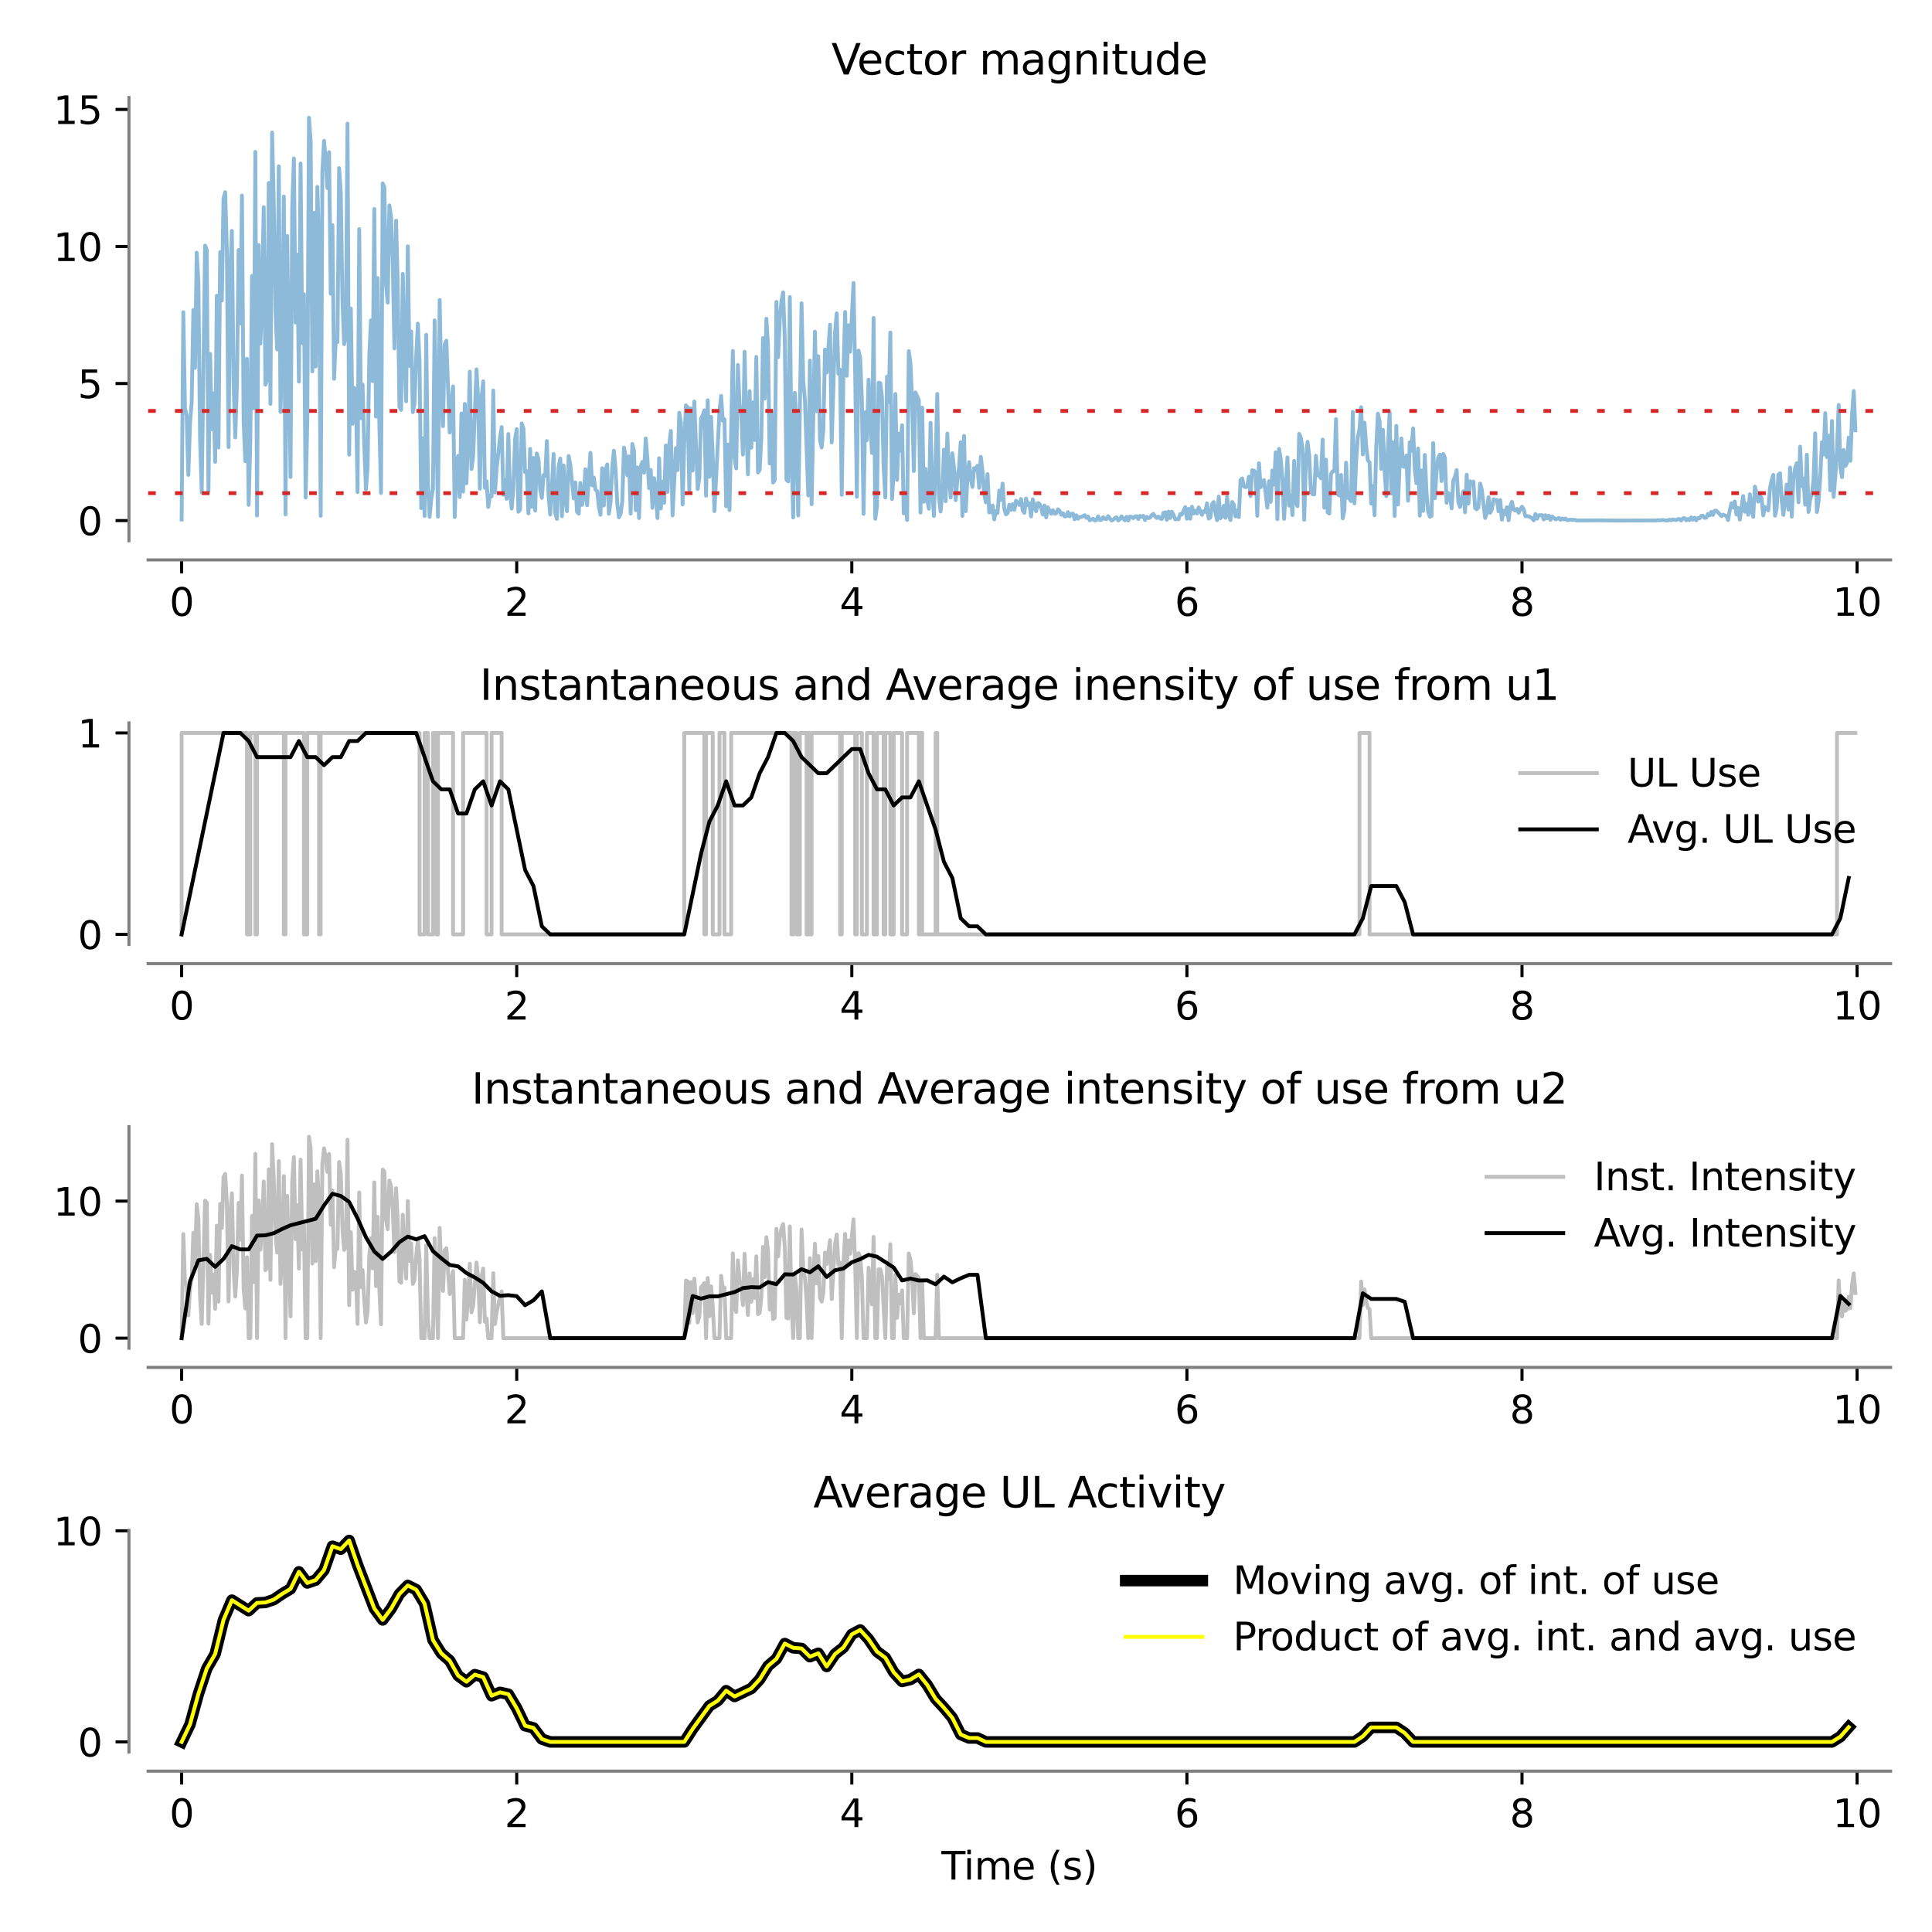 <?xml version="1.0" encoding="utf-8" standalone="no"?>
<!DOCTYPE svg PUBLIC "-//W3C//DTD SVG 1.1//EN"
  "http://www.w3.org/Graphics/SVG/1.1/DTD/svg11.dtd">
<svg xmlns:xlink="http://www.w3.org/1999/xlink" width="504pt" height="504pt" viewBox="0 0 504 504" xmlns="http://www.w3.org/2000/svg" version="1.1">
 <defs>
  <style type="text/css">*{stroke-linejoin: round; stroke-linecap: butt}</style>
 </defs>
 <g id="figure_1">
  <g id="patch_1">
   <path d="M 0 504 
L 504 504 
L 504 0 
L 0 0 
z
" style="fill: #ffffff"/>
  </g>
  <g id="axes_1">
   <g id="patch_2">
    <path d="M 38.64 141.056 
L 493.2 141.056 
L 493.2 25.44 
L 38.64 25.44 
z
" style="fill: #ffffff"/>
   </g>
   <g id="matplotlib.axis_1">
    <g id="xtick_1">
     <g id="line2d_1">
      <defs>
       <path id="m16470562d4" d="M 0 0 
L 0 3.5 
" style="stroke: #000000; stroke-width: 0.8"/>
      </defs>
      <g>
       <use xlink:href="#m16470562d4" x="47.382" y="146.056" style="stroke: #000000; stroke-width: 0.8"/>
      </g>
     </g>
     <g id="text_1">
      <!-- 0 -->
      <g transform="translate(44.2 160.654) scale(0.1 -0.1)">
       <defs>
        <path id="DejaVuSans-30" d="M 2034 4250 
Q 1547 4250 1301 3770 
Q 1056 3291 1056 2328 
Q 1056 1369 1301 889 
Q 1547 409 2034 409 
Q 2525 409 2770 889 
Q 3016 1369 3016 2328 
Q 3016 3291 2770 3770 
Q 2525 4250 2034 4250 
z
M 2034 4750 
Q 2819 4750 3233 4129 
Q 3647 3509 3647 2328 
Q 3647 1150 3233 529 
Q 2819 -91 2034 -91 
Q 1250 -91 836 529 
Q 422 1150 422 2328 
Q 422 3509 836 4129 
Q 1250 4750 2034 4750 
z
" transform="scale(0.016)"/>
       </defs>
       <use xlink:href="#DejaVuSans-30"/>
      </g>
     </g>
    </g>
    <g id="xtick_2">
     <g id="line2d_2">
      <g>
       <use xlink:href="#m16470562d4" x="134.797" y="146.056" style="stroke: #000000; stroke-width: 0.8"/>
      </g>
     </g>
     <g id="text_2">
      <!-- 2 -->
      <g transform="translate(131.616 160.654) scale(0.1 -0.1)">
       <defs>
        <path id="DejaVuSans-32" d="M 1228 531 
L 3431 531 
L 3431 0 
L 469 0 
L 469 531 
Q 828 903 1448 1529 
Q 2069 2156 2228 2338 
Q 2531 2678 2651 2914 
Q 2772 3150 2772 3378 
Q 2772 3750 2511 3984 
Q 2250 4219 1831 4219 
Q 1534 4219 1204 4116 
Q 875 4013 500 3803 
L 500 4441 
Q 881 4594 1212 4672 
Q 1544 4750 1819 4750 
Q 2544 4750 2975 4387 
Q 3406 4025 3406 3419 
Q 3406 3131 3298 2873 
Q 3191 2616 2906 2266 
Q 2828 2175 2409 1742 
Q 1991 1309 1228 531 
z
" transform="scale(0.016)"/>
       </defs>
       <use xlink:href="#DejaVuSans-32"/>
      </g>
     </g>
    </g>
    <g id="xtick_3">
     <g id="line2d_3">
      <g>
       <use xlink:href="#m16470562d4" x="222.212" y="146.056" style="stroke: #000000; stroke-width: 0.8"/>
      </g>
     </g>
     <g id="text_3">
      <!-- 4 -->
      <g transform="translate(219.031 160.654) scale(0.1 -0.1)">
       <defs>
        <path id="DejaVuSans-34" d="M 2419 4116 
L 825 1625 
L 2419 1625 
L 2419 4116 
z
M 2253 4666 
L 3047 4666 
L 3047 1625 
L 3713 1625 
L 3713 1100 
L 3047 1100 
L 3047 0 
L 2419 0 
L 2419 1100 
L 313 1100 
L 313 1709 
L 2253 4666 
z
" transform="scale(0.016)"/>
       </defs>
       <use xlink:href="#DejaVuSans-34"/>
      </g>
     </g>
    </g>
    <g id="xtick_4">
     <g id="line2d_4">
      <g>
       <use xlink:href="#m16470562d4" x="309.628" y="146.056" style="stroke: #000000; stroke-width: 0.8"/>
      </g>
     </g>
     <g id="text_4">
      <!-- 6 -->
      <g transform="translate(306.446 160.654) scale(0.1 -0.1)">
       <defs>
        <path id="DejaVuSans-36" d="M 2113 2584 
Q 1688 2584 1439 2293 
Q 1191 2003 1191 1497 
Q 1191 994 1439 701 
Q 1688 409 2113 409 
Q 2538 409 2786 701 
Q 3034 994 3034 1497 
Q 3034 2003 2786 2293 
Q 2538 2584 2113 2584 
z
M 3366 4563 
L 3366 3988 
Q 3128 4100 2886 4159 
Q 2644 4219 2406 4219 
Q 1781 4219 1451 3797 
Q 1122 3375 1075 2522 
Q 1259 2794 1537 2939 
Q 1816 3084 2150 3084 
Q 2853 3084 3261 2657 
Q 3669 2231 3669 1497 
Q 3669 778 3244 343 
Q 2819 -91 2113 -91 
Q 1303 -91 875 529 
Q 447 1150 447 2328 
Q 447 3434 972 4092 
Q 1497 4750 2381 4750 
Q 2619 4750 2861 4703 
Q 3103 4656 3366 4563 
z
" transform="scale(0.016)"/>
       </defs>
       <use xlink:href="#DejaVuSans-36"/>
      </g>
     </g>
    </g>
    <g id="xtick_5">
     <g id="line2d_5">
      <g>
       <use xlink:href="#m16470562d4" x="397.043" y="146.056" style="stroke: #000000; stroke-width: 0.8"/>
      </g>
     </g>
     <g id="text_5">
      <!-- 8 -->
      <g transform="translate(393.862 160.654) scale(0.1 -0.1)">
       <defs>
        <path id="DejaVuSans-38" d="M 2034 2216 
Q 1584 2216 1326 1975 
Q 1069 1734 1069 1313 
Q 1069 891 1326 650 
Q 1584 409 2034 409 
Q 2484 409 2743 651 
Q 3003 894 3003 1313 
Q 3003 1734 2745 1975 
Q 2488 2216 2034 2216 
z
M 1403 2484 
Q 997 2584 770 2862 
Q 544 3141 544 3541 
Q 544 4100 942 4425 
Q 1341 4750 2034 4750 
Q 2731 4750 3128 4425 
Q 3525 4100 3525 3541 
Q 3525 3141 3298 2862 
Q 3072 2584 2669 2484 
Q 3125 2378 3379 2068 
Q 3634 1759 3634 1313 
Q 3634 634 3220 271 
Q 2806 -91 2034 -91 
Q 1263 -91 848 271 
Q 434 634 434 1313 
Q 434 1759 690 2068 
Q 947 2378 1403 2484 
z
M 1172 3481 
Q 1172 3119 1398 2916 
Q 1625 2713 2034 2713 
Q 2441 2713 2670 2916 
Q 2900 3119 2900 3481 
Q 2900 3844 2670 4047 
Q 2441 4250 2034 4250 
Q 1625 4250 1398 4047 
Q 1172 3844 1172 3481 
z
" transform="scale(0.016)"/>
       </defs>
       <use xlink:href="#DejaVuSans-38"/>
      </g>
     </g>
    </g>
    <g id="xtick_6">
     <g id="line2d_6">
      <g>
       <use xlink:href="#m16470562d4" x="484.458" y="146.056" style="stroke: #000000; stroke-width: 0.8"/>
      </g>
     </g>
     <g id="text_6">
      <!-- 10 -->
      <g transform="translate(478.096 160.654) scale(0.1 -0.1)">
       <defs>
        <path id="DejaVuSans-31" d="M 794 531 
L 1825 531 
L 1825 4091 
L 703 3866 
L 703 4441 
L 1819 4666 
L 2450 4666 
L 2450 531 
L 3481 531 
L 3481 0 
L 794 0 
L 794 531 
z
" transform="scale(0.016)"/>
       </defs>
       <use xlink:href="#DejaVuSans-31"/>
       <use xlink:href="#DejaVuSans-30" x="63.623"/>
      </g>
     </g>
    </g>
   </g>
   <g id="matplotlib.axis_2">
    <g id="ytick_1">
     <g id="line2d_7">
      <defs>
       <path id="mfd8c4aacb2" d="M 0 0 
L -3.5 0 
" style="stroke: #000000; stroke-width: 0.8"/>
      </defs>
      <g>
       <use xlink:href="#mfd8c4aacb2" x="33.64" y="135.802" style="stroke: #000000; stroke-width: 0.8"/>
      </g>
     </g>
     <g id="text_7">
      <!-- 0 -->
      <g transform="translate(20.277 139.601) scale(0.1 -0.1)">
       <use xlink:href="#DejaVuSans-30"/>
      </g>
     </g>
    </g>
    <g id="ytick_2">
     <g id="line2d_8">
      <g>
       <use xlink:href="#mfd8c4aacb2" x="33.64" y="100.05" style="stroke: #000000; stroke-width: 0.8"/>
      </g>
     </g>
     <g id="text_8">
      <!-- 5 -->
      <g transform="translate(20.277 103.85) scale(0.1 -0.1)">
       <defs>
        <path id="DejaVuSans-35" d="M 691 4666 
L 3169 4666 
L 3169 4134 
L 1269 4134 
L 1269 2991 
Q 1406 3038 1543 3061 
Q 1681 3084 1819 3084 
Q 2600 3084 3056 2656 
Q 3513 2228 3513 1497 
Q 3513 744 3044 326 
Q 2575 -91 1722 -91 
Q 1428 -91 1123 -41 
Q 819 9 494 109 
L 494 744 
Q 775 591 1075 516 
Q 1375 441 1709 441 
Q 2250 441 2565 725 
Q 2881 1009 2881 1497 
Q 2881 1984 2565 2268 
Q 2250 2553 1709 2553 
Q 1456 2553 1204 2497 
Q 953 2441 691 2322 
L 691 4666 
z
" transform="scale(0.016)"/>
       </defs>
       <use xlink:href="#DejaVuSans-35"/>
      </g>
     </g>
    </g>
    <g id="ytick_3">
     <g id="line2d_9">
      <g>
       <use xlink:href="#mfd8c4aacb2" x="33.64" y="64.299" style="stroke: #000000; stroke-width: 0.8"/>
      </g>
     </g>
     <g id="text_9">
      <!-- 10 -->
      <g transform="translate(13.915 68.098) scale(0.1 -0.1)">
       <use xlink:href="#DejaVuSans-31"/>
       <use xlink:href="#DejaVuSans-30" x="63.623"/>
      </g>
     </g>
    </g>
    <g id="ytick_4">
     <g id="line2d_10">
      <g>
       <use xlink:href="#mfd8c4aacb2" x="33.64" y="28.548" style="stroke: #000000; stroke-width: 0.8"/>
      </g>
     </g>
     <g id="text_10">
      <!-- 15 -->
      <g transform="translate(13.915 32.347) scale(0.1 -0.1)">
       <use xlink:href="#DejaVuSans-31"/>
       <use xlink:href="#DejaVuSans-35" x="63.623"/>
      </g>
     </g>
    </g>
   </g>
   <g id="line2d_11">
    <path d="M 47.382 135.523 
L 47.819 81.446 
L 48.256 106.526 
L 48.693 108.381 
L 49.13 123.891 
L 49.567 110.626 
L 50.004 104.943 
L 50.441 80.851 
L 50.878 95.971 
L 51.315 65.927 
L 51.752 73.456 
L 52.189 114.394 
L 52.626 128.429 
L 53.501 64.07 
L 53.938 65.12 
L 54.375 128.202 
L 54.812 92.311 
L 55.249 111.965 
L 55.686 102.617 
L 56.123 120.486 
L 56.56 77.143 
L 56.997 116.76 
L 57.434 65.777 
L 57.871 78.399 
L 58.308 51.792 
L 58.746 50.134 
L 59.183 65.415 
L 59.62 116.645 
L 60.057 71.495 
L 60.494 60.241 
L 60.931 99.627 
L 61.368 114.126 
L 61.805 100.505 
L 62.242 65.216 
L 62.679 84.375 
L 63.116 51.007 
L 63.553 109.904 
L 63.99 120.321 
L 64.428 93.591 
L 64.865 131.707 
L 65.302 115.031 
L 65.739 71.974 
L 66.176 106.523 
L 66.613 39.625 
L 67.05 134.477 
L 67.487 63.914 
L 67.924 89.636 
L 68.361 78.259 
L 68.798 54.047 
L 69.235 100.367 
L 69.672 99.106 
L 70.11 47.728 
L 70.547 105.368 
L 70.984 34.572 
L 71.421 52.934 
L 71.858 81.29 
L 72.295 91.149 
L 72.732 43.389 
L 73.169 107.468 
L 73.606 92 
L 74.043 51.26 
L 74.48 134.214 
L 74.917 61.56 
L 75.792 124.438 
L 76.229 53.996 
L 76.666 41.349 
L 77.103 84.153 
L 77.54 66.446 
L 77.977 99.565 
L 78.414 42.66 
L 78.851 89.487 
L 79.288 76.747 
L 79.725 129.805 
L 80.162 110.162 
L 80.599 30.695 
L 81.036 36.66 
L 81.474 96.893 
L 81.911 55.54 
L 82.348 95.615 
L 82.785 48.751 
L 83.222 64.447 
L 83.659 134.558 
L 84.096 44.865 
L 84.533 36.745 
L 84.97 41.923 
L 85.407 49.06 
L 85.844 39.685 
L 86.281 76.614 
L 86.718 58.748 
L 87.156 98.829 
L 87.593 88.265 
L 88.03 89.223 
L 88.467 43.849 
L 88.904 50.327 
L 89.341 78.732 
L 89.778 89.782 
L 90.215 87.389 
L 90.652 32.249 
L 91.089 118.614 
L 91.526 80.478 
L 91.963 110.546 
L 92.4 101.158 
L 92.838 101.715 
L 93.275 128.381 
L 93.712 59.767 
L 94.149 109.136 
L 94.586 100.307 
L 95.023 116.11 
L 95.46 127.647 
L 95.897 121.787 
L 96.334 92.73 
L 96.771 83.574 
L 97.208 99.422 
L 97.645 54.518 
L 98.082 108.667 
L 98.52 72.522 
L 98.957 110.34 
L 99.394 128.603 
L 99.831 47.842 
L 100.268 48.808 
L 100.705 74.27 
L 101.142 78.962 
L 101.579 53.583 
L 102.016 56.617 
L 102.453 68.122 
L 102.89 90.889 
L 103.327 57.56 
L 103.764 74.662 
L 104.202 106.144 
L 104.639 106.915 
L 105.076 71.428 
L 105.513 93.316 
L 105.95 104.705 
L 106.387 64.25 
L 106.824 95.464 
L 107.261 86.463 
L 107.698 107.515 
L 108.135 105.275 
L 108.572 92.932 
L 109.009 84.429 
L 109.446 94.61 
L 109.884 132.564 
L 110.321 114.36 
L 110.758 134.605 
L 111.195 87.346 
L 111.632 125.473 
L 112.069 134.843 
L 112.506 130.148 
L 112.943 127.536 
L 113.38 83.581 
L 114.254 134.779 
L 114.691 78.26 
L 115.128 100.474 
L 115.566 111.176 
L 116.003 89.871 
L 116.44 88.871 
L 117.314 112.818 
L 117.751 105.314 
L 118.188 100.799 
L 118.625 134.881 
L 119.062 120.973 
L 119.499 118.942 
L 119.936 129.662 
L 120.373 107.872 
L 120.81 128.24 
L 121.248 105.383 
L 121.685 126.075 
L 122.122 113.713 
L 122.559 96.96 
L 122.996 122.351 
L 123.433 118.942 
L 124.307 96.366 
L 124.744 104.478 
L 125.181 127.489 
L 125.618 103.625 
L 126.055 99.484 
L 126.492 127.266 
L 126.93 125.509 
L 127.367 132.262 
L 127.804 129.304 
L 128.241 129.493 
L 128.678 101.881 
L 129.115 128.469 
L 129.552 122.193 
L 130.426 114.349 
L 130.863 111.404 
L 131.3 129.074 
L 131.737 125.249 
L 132.174 130.131 
L 132.612 113.224 
L 133.049 128.466 
L 133.486 132.676 
L 133.923 127.355 
L 134.36 114.576 
L 134.797 111.962 
L 135.234 133.505 
L 135.671 132.949 
L 136.108 110.46 
L 136.545 111.733 
L 136.982 123.18 
L 137.419 122.906 
L 137.856 133.915 
L 138.294 117.107 
L 138.731 132.209 
L 139.168 119.469 
L 139.605 133.179 
L 140.042 118.307 
L 140.479 119.866 
L 140.916 127.621 
L 141.353 129.881 
L 141.79 123.936 
L 142.227 124.162 
L 142.664 115.059 
L 143.101 129.24 
L 143.538 134.237 
L 143.976 127.265 
L 144.413 118.433 
L 144.85 133.849 
L 145.287 135.374 
L 145.724 121.916 
L 146.161 119.612 
L 146.598 134.674 
L 147.035 121.397 
L 147.472 130.335 
L 147.909 133.355 
L 148.346 118.958 
L 148.783 121.385 
L 149.658 130.028 
L 150.095 125.863 
L 150.532 133.515 
L 150.969 133.996 
L 151.406 126 
L 151.843 131.718 
L 152.28 129.612 
L 152.717 122.412 
L 153.154 131.809 
L 154.028 118.129 
L 154.465 126.616 
L 154.902 124.582 
L 155.34 127.745 
L 155.777 128.108 
L 156.214 132.159 
L 156.651 134.308 
L 157.088 122.153 
L 157.525 131.867 
L 157.962 122.711 
L 158.399 121.158 
L 158.836 134.013 
L 159.273 131.043 
L 159.71 122.073 
L 160.147 117.578 
L 160.584 122.3 
L 161.022 131.316 
L 161.459 134.949 
L 161.896 134.047 
L 162.333 130.808 
L 162.77 116.765 
L 163.207 119.005 
L 163.644 123.978 
L 164.081 119.067 
L 164.518 133.98 
L 164.955 115.807 
L 165.392 117.591 
L 165.829 133.082 
L 166.266 121.938 
L 166.704 135.147 
L 167.141 121.738 
L 167.578 120.485 
L 168.015 123.327 
L 168.452 114.389 
L 168.889 119.664 
L 169.326 127.346 
L 169.763 122.566 
L 170.2 132.468 
L 170.637 124.747 
L 171.074 128.919 
L 171.511 135.144 
L 171.948 119.533 
L 172.386 132.659 
L 172.823 125.663 
L 173.26 131.178 
L 173.697 116.222 
L 174.134 128.302 
L 174.571 116.201 
L 175.008 112.412 
L 175.445 134.466 
L 176.319 116.895 
L 176.756 122.645 
L 177.193 107.669 
L 177.63 110.329 
L 178.068 131.611 
L 178.505 115.527 
L 178.942 105.747 
L 179.379 106.222 
L 179.816 127.834 
L 180.253 106.555 
L 180.69 122.76 
L 181.127 104.752 
L 182.001 127.57 
L 182.438 124.611 
L 182.875 109.192 
L 183.312 108.35 
L 183.75 107.04 
L 184.187 129.312 
L 184.624 104.415 
L 185.061 124.372 
L 185.498 108.739 
L 185.935 119.251 
L 186.372 133.343 
L 187.683 107.334 
L 188.12 103.253 
L 188.557 109.748 
L 188.994 109.378 
L 189.432 132.061 
L 189.869 115.968 
L 190.306 133.081 
L 191.18 91.552 
L 191.617 119.428 
L 192.054 122.188 
L 192.491 95.193 
L 192.928 105.559 
L 193.365 107.942 
L 193.802 118.584 
L 194.239 91.75 
L 194.676 111.188 
L 195.114 123.749 
L 195.551 102.027 
L 195.988 116.805 
L 196.425 104.955 
L 196.862 114.787 
L 197.299 93.116 
L 197.736 123.272 
L 198.173 122.589 
L 198.61 114.191 
L 199.047 88.189 
L 199.484 103.988 
L 199.921 83.139 
L 200.358 90.181 
L 200.796 120.901 
L 201.233 107.344 
L 201.67 125.878 
L 202.107 125.242 
L 202.544 78.754 
L 202.981 93.178 
L 203.418 83.553 
L 203.855 78.554 
L 204.292 76.245 
L 204.729 88.596 
L 205.166 125.141 
L 205.603 125.582 
L 206.04 77.482 
L 206.478 117.527 
L 206.915 135.001 
L 207.352 102.467 
L 207.789 111.138 
L 208.226 134.484 
L 209.1 79.106 
L 209.537 99.332 
L 209.974 104.313 
L 210.848 129.266 
L 211.285 94.067 
L 211.722 131.545 
L 212.597 86.511 
L 213.034 107.266 
L 213.471 92.924 
L 213.908 114.678 
L 214.345 116.725 
L 214.782 112.154 
L 215.219 91.206 
L 215.656 97.164 
L 216.53 84.689 
L 216.967 115.419 
L 217.842 86.62 
L 218.279 81.739 
L 218.716 97.501 
L 219.153 96.433 
L 219.59 129.08 
L 220.027 97.229 
L 220.464 81.388 
L 220.901 98.037 
L 221.338 84.86 
L 221.775 91.768 
L 222.649 73.824 
L 223.086 97.157 
L 223.524 129.585 
L 223.961 91.462 
L 224.398 93.434 
L 224.835 104.046 
L 225.272 134.042 
L 225.709 107.55 
L 226.146 114.836 
L 226.583 99.041 
L 227.457 118.166 
L 227.894 82.956 
L 228.331 135.334 
L 228.768 132.161 
L 229.206 99.83 
L 229.643 99.939 
L 230.08 103.551 
L 230.517 121.884 
L 230.954 129.786 
L 231.391 98.272 
L 231.828 104.874 
L 232.265 86.754 
L 232.702 130.2 
L 233.139 122.897 
L 233.576 102.78 
L 234.013 125.195 
L 234.45 113.118 
L 234.888 117.609 
L 235.325 110.922 
L 235.762 133.933 
L 236.199 129.191 
L 236.636 135.647 
L 237.073 91.593 
L 237.51 94.898 
L 237.947 104.464 
L 238.384 122.88 
L 238.821 102.385 
L 239.695 104.385 
L 240.132 133.716 
L 240.57 106.349 
L 241.007 130.897 
L 241.444 122.329 
L 241.881 130.387 
L 242.318 132.715 
L 242.755 110.292 
L 243.192 127.651 
L 243.629 134.603 
L 244.066 120.589 
L 244.503 102.759 
L 244.94 129.542 
L 245.377 133.433 
L 245.814 128.225 
L 246.252 117.283 
L 246.689 130.754 
L 247.126 113.092 
L 247.563 124.434 
L 248 129.804 
L 248.437 118.235 
L 248.874 122.057 
L 249.311 130.483 
L 249.748 125.066 
L 250.185 121.813 
L 250.622 115.365 
L 251.059 134.584 
L 251.496 113.715 
L 251.934 133.345 
L 252.371 124.733 
L 252.808 120.553 
L 253.245 124.944 
L 253.682 127.036 
L 254.119 122.135 
L 254.556 122.464 
L 254.993 121.486 
L 255.43 127.264 
L 255.867 119.184 
L 256.304 122.918 
L 256.741 128.717 
L 257.178 131.051 
L 257.616 123.683 
L 258.053 133.665 
L 258.49 133.633 
L 258.927 131.877 
L 259.364 135.49 
L 259.801 133.283 
L 260.238 133.836 
L 260.675 127.971 
L 261.112 130.401 
L 261.549 126.157 
L 261.986 132.771 
L 262.423 134.19 
L 262.86 133.846 
L 263.298 131.661 
L 263.735 133.002 
L 264.172 131.537 
L 264.609 132.97 
L 265.046 130.633 
L 265.92 131.721 
L 266.357 130.157 
L 266.794 133.18 
L 267.231 133.783 
L 267.668 130.048 
L 268.105 131.799 
L 268.542 131.314 
L 268.98 134.721 
L 269.417 130.25 
L 269.854 132.128 
L 270.291 133.375 
L 270.728 131.226 
L 271.165 131.435 
L 271.602 132.49 
L 272.039 134.247 
L 272.476 131.858 
L 272.913 134.973 
L 273.35 132.342 
L 274.224 134.031 
L 274.662 133.097 
L 275.099 134.018 
L 275.536 133.925 
L 275.973 132.869 
L 276.41 133.218 
L 276.847 134.268 
L 277.284 133.885 
L 277.721 134.711 
L 278.158 134.672 
L 278.595 133.604 
L 279.032 134.69 
L 279.469 134.049 
L 279.906 133.998 
L 280.344 135.451 
L 280.781 134.414 
L 281.218 135.319 
L 281.655 134.838 
L 282.092 134.877 
L 282.966 134.398 
L 283.403 135.084 
L 283.84 134.724 
L 284.277 135.743 
L 285.151 135.308 
L 285.588 135.767 
L 286.026 135.674 
L 286.463 134.7 
L 286.9 135.632 
L 287.337 135.595 
L 287.774 134.924 
L 288.211 135.332 
L 288.648 135.444 
L 289.085 134.641 
L 289.959 135.777 
L 290.396 135.601 
L 290.833 135.132 
L 291.27 134.919 
L 291.708 135.769 
L 292.145 135.429 
L 292.582 134.687 
L 293.019 135.334 
L 293.456 135.746 
L 293.893 134.802 
L 294.33 135.79 
L 294.767 134.76 
L 295.204 134.845 
L 295.641 135.174 
L 296.078 134.749 
L 296.515 134.662 
L 296.952 135.405 
L 297.39 134.586 
L 297.827 134.809 
L 298.264 134.583 
L 298.701 135.663 
L 299.138 134.836 
L 299.575 135.144 
L 300.012 135.053 
L 300.449 134.363 
L 300.886 134.048 
L 301.323 134.702 
L 301.76 135.124 
L 302.197 134.762 
L 302.634 135.211 
L 303.072 135.416 
L 303.509 133.799 
L 303.946 133.665 
L 304.383 135.597 
L 304.82 133.446 
L 305.257 135.139 
L 305.694 133.494 
L 306.131 134.31 
L 306.568 135.485 
L 307.005 135.356 
L 307.442 135.478 
L 307.879 134.094 
L 308.316 134.209 
L 309.191 132.295 
L 309.628 135.321 
L 310.065 132.719 
L 310.502 135.328 
L 310.939 132.178 
L 311.376 133.936 
L 311.813 133.213 
L 312.25 133.948 
L 312.687 132.355 
L 313.561 134.308 
L 313.998 133.346 
L 314.436 133.571 
L 314.873 131.315 
L 315.31 135.279 
L 315.747 135.015 
L 316.184 131.553 
L 316.621 130.957 
L 317.058 133.696 
L 317.495 135.686 
L 317.932 129.555 
L 318.369 135.191 
L 318.806 134.695 
L 319.243 131.935 
L 319.68 135.074 
L 320.118 129.628 
L 320.555 134.292 
L 320.992 135.67 
L 321.429 130.951 
L 321.866 131.658 
L 322.303 134.728 
L 322.74 133.184 
L 323.177 134.897 
L 323.614 125.229 
L 324.051 124.805 
L 324.488 126.889 
L 324.925 127.096 
L 325.362 126.912 
L 325.8 124.384 
L 326.237 129.432 
L 326.674 122.657 
L 327.111 122.768 
L 327.548 123.134 
L 327.985 134.55 
L 328.422 120.861 
L 328.859 127.104 
L 329.733 125.236 
L 330.607 132.418 
L 331.044 125.534 
L 331.482 130.915 
L 331.919 122.766 
L 332.356 126.39 
L 332.793 117.997 
L 333.23 135.448 
L 333.667 117.086 
L 334.104 119.739 
L 334.541 125.123 
L 334.978 135.365 
L 335.852 119.322 
L 336.289 131.917 
L 336.726 129.223 
L 337.164 134.384 
L 337.601 120.232 
L 338.038 131.027 
L 338.475 132.034 
L 338.912 113.187 
L 339.349 114.187 
L 339.786 116.942 
L 340.223 135.595 
L 340.66 120.819 
L 341.097 115.244 
L 341.534 118.847 
L 341.971 128.193 
L 342.408 128.945 
L 342.846 128.949 
L 343.283 118.906 
L 343.72 123.918 
L 344.157 124.134 
L 344.594 124.765 
L 345.031 114.667 
L 345.468 132.443 
L 345.905 119.916 
L 346.342 133.648 
L 346.779 133.954 
L 347.216 123.632 
L 347.653 122.944 
L 348.09 122.884 
L 348.528 109.334 
L 348.965 128.948 
L 349.402 129.272 
L 349.839 123.884 
L 350.276 135.225 
L 350.713 133.159 
L 351.15 120.691 
L 351.587 129.805 
L 352.024 130.129 
L 352.461 130.718 
L 352.898 107.442 
L 353.335 131.321 
L 353.772 120.475 
L 354.21 114.123 
L 354.647 111.878 
L 355.084 106.231 
L 355.521 118.54 
L 355.958 110.276 
L 356.395 116.3 
L 356.832 120.067 
L 357.269 120.59 
L 357.706 131.376 
L 358.143 126.798 
L 358.58 134.423 
L 359.017 116.61 
L 359.454 107.9 
L 359.892 109.85 
L 360.329 122.309 
L 360.766 112.12 
L 361.203 122.86 
L 361.64 129.427 
L 362.077 116.592 
L 362.514 107.533 
L 362.951 128.743 
L 363.388 115.368 
L 363.825 134.59 
L 364.262 111.093 
L 364.699 131.602 
L 365.136 120.842 
L 365.574 114.388 
L 366.011 121.69 
L 366.448 121.774 
L 366.885 118.838 
L 367.322 130.612 
L 367.759 115.382 
L 368.196 117.573 
L 368.633 111.736 
L 369.07 122.4 
L 369.507 126.065 
L 369.944 117.003 
L 370.381 134.515 
L 370.818 122.717 
L 371.256 133.289 
L 371.693 118.657 
L 372.13 128.597 
L 372.567 133.518 
L 373.004 134.807 
L 373.441 134.572 
L 373.878 115.571 
L 374.315 129.933 
L 374.752 123.032 
L 375.189 119.372 
L 375.626 118.585 
L 376.063 125.498 
L 376.5 118.438 
L 376.938 119.427 
L 377.375 131.16 
L 377.812 128.608 
L 378.249 129.094 
L 378.686 132.616 
L 379.123 125.339 
L 379.56 124.368 
L 379.997 122.635 
L 380.434 130.964 
L 380.871 132.26 
L 381.308 129.846 
L 381.745 128.175 
L 382.182 133.636 
L 382.62 123.844 
L 383.057 131.362 
L 383.494 125.544 
L 383.931 126.041 
L 384.368 125.617 
L 384.805 132.519 
L 385.242 132.86 
L 385.679 132.329 
L 386.116 126.15 
L 386.553 127.715 
L 387.427 135.138 
L 387.864 133.851 
L 388.302 129.703 
L 388.739 133.785 
L 389.176 132.858 
L 389.613 130.255 
L 390.05 130.486 
L 390.487 130.403 
L 390.924 133.382 
L 391.361 130.459 
L 391.798 135.573 
L 392.235 133.21 
L 392.672 134.19 
L 393.109 132.323 
L 393.546 135.728 
L 393.984 132.103 
L 394.421 130.914 
L 394.858 132.972 
L 395.295 133.186 
L 395.732 132.746 
L 396.169 133.775 
L 396.606 132.828 
L 397.043 132.182 
L 397.48 132.858 
L 397.917 134.64 
L 398.791 134.672 
L 399.666 135.182 
L 400.103 135.741 
L 400.54 134.104 
L 400.977 135.318 
L 401.414 134.417 
L 402.288 134.377 
L 402.725 135.525 
L 403.162 134.409 
L 403.599 135.231 
L 404.036 134.515 
L 404.473 135.626 
L 404.91 134.735 
L 405.785 135.485 
L 406.659 135.145 
L 407.096 135.603 
L 407.533 135.256 
L 407.97 135.49 
L 408.407 135.261 
L 408.844 135.72 
L 409.718 135.547 
L 410.155 135.638 
L 410.592 135.591 
L 411.467 135.779 
L 417.149 135.74 
L 418.46 135.761 
L 421.519 135.796 
L 432.009 135.766 
L 432.446 135.696 
L 432.883 135.74 
L 433.758 135.643 
L 434.632 135.772 
L 435.069 135.788 
L 435.506 135.566 
L 435.943 135.738 
L 436.38 135.515 
L 437.254 135.678 
L 437.691 135.419 
L 438.128 135.424 
L 438.565 135.792 
L 439.002 135.223 
L 439.44 135.163 
L 439.877 135.724 
L 440.314 135.397 
L 440.751 135.695 
L 441.188 134.971 
L 441.625 135.569 
L 442.062 135.051 
L 442.499 135.725 
L 442.936 135.142 
L 443.373 135.188 
L 443.81 134.589 
L 444.247 134.541 
L 444.684 135.101 
L 445.122 135.044 
L 445.559 134.071 
L 445.996 134.446 
L 446.433 133.542 
L 446.87 134.343 
L 447.307 133.24 
L 447.744 133.221 
L 448.618 134.123 
L 449.055 134.646 
L 449.492 134.266 
L 450.366 134.6 
L 450.804 135.664 
L 451.241 133.096 
L 451.678 131.292 
L 452.115 132.402 
L 452.552 130.808 
L 452.989 134.219 
L 453.426 132.516 
L 453.863 135.528 
L 454.737 129.43 
L 455.174 133.498 
L 455.611 131.45 
L 456.048 134.283 
L 456.486 128.928 
L 456.923 133.182 
L 457.36 134.837 
L 457.797 126.948 
L 458.234 128.584 
L 458.671 130.86 
L 459.108 129.31 
L 459.545 130.037 
L 459.982 134.458 
L 460.419 132.248 
L 461.293 133.157 
L 461.73 127.43 
L 462.168 125.26 
L 462.605 123.874 
L 463.042 134.515 
L 463.479 132.648 
L 463.916 123.82 
L 464.353 123.473 
L 464.79 130.446 
L 465.227 134.332 
L 466.101 126.413 
L 466.538 132.927 
L 466.975 121.969 
L 467.412 134.778 
L 467.85 124.852 
L 468.287 122.07 
L 468.724 120.852 
L 469.161 131.035 
L 469.598 116.514 
L 470.035 126.869 
L 470.472 124.802 
L 470.909 131.664 
L 471.346 118.624 
L 471.783 133.571 
L 472.22 130.281 
L 472.657 128.914 
L 473.094 125.236 
L 473.532 113.021 
L 473.969 133.589 
L 474.406 130.763 
L 474.843 124.579 
L 475.28 115.378 
L 475.717 118.564 
L 476.154 107.76 
L 476.591 119.246 
L 477.028 113.621 
L 477.465 127.915 
L 477.902 109.804 
L 478.339 129.63 
L 478.776 124.247 
L 479.214 117.422 
L 479.651 105.656 
L 480.088 121.83 
L 480.525 124.483 
L 480.962 117.358 
L 481.399 121.567 
L 481.836 120.751 
L 482.273 114.166 
L 482.71 120.219 
L 483.147 107.916 
L 483.584 102.005 
L 484.021 112.253 
L 484.021 112.253 
" clip-path="url(#pdeca64d6e5)" style="fill: none; stroke: #1f77b4; stroke-opacity: 0.5; stroke-linecap: square"/>
   </g>
   <g id="line2d_12">
    <path d="M 38.64 128.651 
L 493.2 128.651 
" clip-path="url(#pdeca64d6e5)" style="fill: none; stroke-dasharray: 2,5; stroke-dashoffset: 0; stroke: #d62728"/>
   </g>
   <g id="line2d_13">
    <path d="M 38.64 107.201 
L 493.2 107.201 
" clip-path="url(#pdeca64d6e5)" style="fill: none; stroke-dasharray: 2,5; stroke-dashoffset: 0; stroke: #d62728"/>
   </g>
   <g id="patch_3">
    <path d="M 33.64 141.056 
L 33.64 25.44 
" style="fill: none; stroke: #7f7f7f; stroke-width: 0.8; stroke-linejoin: miter; stroke-linecap: square"/>
   </g>
   <g id="patch_4">
    <path d="M 38.64 146.056 
L 493.2 146.056 
" style="fill: none; stroke: #7f7f7f; stroke-width: 0.8; stroke-linejoin: miter; stroke-linecap: square"/>
   </g>
   <g id="text_11">
    <!-- Vector magnitude -->
    <g transform="translate(216.894 19.44) scale(0.11 -0.11)">
     <defs>
      <path id="DejaVuSans-56" d="M 1831 0 
L 50 4666 
L 709 4666 
L 2188 738 
L 3669 4666 
L 4325 4666 
L 2547 0 
L 1831 0 
z
" transform="scale(0.016)"/>
      <path id="DejaVuSans-65" d="M 3597 1894 
L 3597 1613 
L 953 1613 
Q 991 1019 1311 708 
Q 1631 397 2203 397 
Q 2534 397 2845 478 
Q 3156 559 3463 722 
L 3463 178 
Q 3153 47 2828 -22 
Q 2503 -91 2169 -91 
Q 1331 -91 842 396 
Q 353 884 353 1716 
Q 353 2575 817 3079 
Q 1281 3584 2069 3584 
Q 2775 3584 3186 3129 
Q 3597 2675 3597 1894 
z
M 3022 2063 
Q 3016 2534 2758 2815 
Q 2500 3097 2075 3097 
Q 1594 3097 1305 2825 
Q 1016 2553 972 2059 
L 3022 2063 
z
" transform="scale(0.016)"/>
      <path id="DejaVuSans-63" d="M 3122 3366 
L 3122 2828 
Q 2878 2963 2633 3030 
Q 2388 3097 2138 3097 
Q 1578 3097 1268 2742 
Q 959 2388 959 1747 
Q 959 1106 1268 751 
Q 1578 397 2138 397 
Q 2388 397 2633 464 
Q 2878 531 3122 666 
L 3122 134 
Q 2881 22 2623 -34 
Q 2366 -91 2075 -91 
Q 1284 -91 818 406 
Q 353 903 353 1747 
Q 353 2603 823 3093 
Q 1294 3584 2113 3584 
Q 2378 3584 2631 3529 
Q 2884 3475 3122 3366 
z
" transform="scale(0.016)"/>
      <path id="DejaVuSans-74" d="M 1172 4494 
L 1172 3500 
L 2356 3500 
L 2356 3053 
L 1172 3053 
L 1172 1153 
Q 1172 725 1289 603 
Q 1406 481 1766 481 
L 2356 481 
L 2356 0 
L 1766 0 
Q 1100 0 847 248 
Q 594 497 594 1153 
L 594 3053 
L 172 3053 
L 172 3500 
L 594 3500 
L 594 4494 
L 1172 4494 
z
" transform="scale(0.016)"/>
      <path id="DejaVuSans-6f" d="M 1959 3097 
Q 1497 3097 1228 2736 
Q 959 2375 959 1747 
Q 959 1119 1226 758 
Q 1494 397 1959 397 
Q 2419 397 2687 759 
Q 2956 1122 2956 1747 
Q 2956 2369 2687 2733 
Q 2419 3097 1959 3097 
z
M 1959 3584 
Q 2709 3584 3137 3096 
Q 3566 2609 3566 1747 
Q 3566 888 3137 398 
Q 2709 -91 1959 -91 
Q 1206 -91 779 398 
Q 353 888 353 1747 
Q 353 2609 779 3096 
Q 1206 3584 1959 3584 
z
" transform="scale(0.016)"/>
      <path id="DejaVuSans-72" d="M 2631 2963 
Q 2534 3019 2420 3045 
Q 2306 3072 2169 3072 
Q 1681 3072 1420 2755 
Q 1159 2438 1159 1844 
L 1159 0 
L 581 0 
L 581 3500 
L 1159 3500 
L 1159 2956 
Q 1341 3275 1631 3429 
Q 1922 3584 2338 3584 
Q 2397 3584 2469 3576 
Q 2541 3569 2628 3553 
L 2631 2963 
z
" transform="scale(0.016)"/>
      <path id="DejaVuSans-20" transform="scale(0.016)"/>
      <path id="DejaVuSans-6d" d="M 3328 2828 
Q 3544 3216 3844 3400 
Q 4144 3584 4550 3584 
Q 5097 3584 5394 3201 
Q 5691 2819 5691 2113 
L 5691 0 
L 5113 0 
L 5113 2094 
Q 5113 2597 4934 2840 
Q 4756 3084 4391 3084 
Q 3944 3084 3684 2787 
Q 3425 2491 3425 1978 
L 3425 0 
L 2847 0 
L 2847 2094 
Q 2847 2600 2669 2842 
Q 2491 3084 2119 3084 
Q 1678 3084 1418 2786 
Q 1159 2488 1159 1978 
L 1159 0 
L 581 0 
L 581 3500 
L 1159 3500 
L 1159 2956 
Q 1356 3278 1631 3431 
Q 1906 3584 2284 3584 
Q 2666 3584 2933 3390 
Q 3200 3197 3328 2828 
z
" transform="scale(0.016)"/>
      <path id="DejaVuSans-61" d="M 2194 1759 
Q 1497 1759 1228 1600 
Q 959 1441 959 1056 
Q 959 750 1161 570 
Q 1363 391 1709 391 
Q 2188 391 2477 730 
Q 2766 1069 2766 1631 
L 2766 1759 
L 2194 1759 
z
M 3341 1997 
L 3341 0 
L 2766 0 
L 2766 531 
Q 2569 213 2275 61 
Q 1981 -91 1556 -91 
Q 1019 -91 701 211 
Q 384 513 384 1019 
Q 384 1609 779 1909 
Q 1175 2209 1959 2209 
L 2766 2209 
L 2766 2266 
Q 2766 2663 2505 2880 
Q 2244 3097 1772 3097 
Q 1472 3097 1187 3025 
Q 903 2953 641 2809 
L 641 3341 
Q 956 3463 1253 3523 
Q 1550 3584 1831 3584 
Q 2591 3584 2966 3190 
Q 3341 2797 3341 1997 
z
" transform="scale(0.016)"/>
      <path id="DejaVuSans-67" d="M 2906 1791 
Q 2906 2416 2648 2759 
Q 2391 3103 1925 3103 
Q 1463 3103 1205 2759 
Q 947 2416 947 1791 
Q 947 1169 1205 825 
Q 1463 481 1925 481 
Q 2391 481 2648 825 
Q 2906 1169 2906 1791 
z
M 3481 434 
Q 3481 -459 3084 -895 
Q 2688 -1331 1869 -1331 
Q 1566 -1331 1297 -1286 
Q 1028 -1241 775 -1147 
L 775 -588 
Q 1028 -725 1275 -790 
Q 1522 -856 1778 -856 
Q 2344 -856 2625 -561 
Q 2906 -266 2906 331 
L 2906 616 
Q 2728 306 2450 153 
Q 2172 0 1784 0 
Q 1141 0 747 490 
Q 353 981 353 1791 
Q 353 2603 747 3093 
Q 1141 3584 1784 3584 
Q 2172 3584 2450 3431 
Q 2728 3278 2906 2969 
L 2906 3500 
L 3481 3500 
L 3481 434 
z
" transform="scale(0.016)"/>
      <path id="DejaVuSans-6e" d="M 3513 2113 
L 3513 0 
L 2938 0 
L 2938 2094 
Q 2938 2591 2744 2837 
Q 2550 3084 2163 3084 
Q 1697 3084 1428 2787 
Q 1159 2491 1159 1978 
L 1159 0 
L 581 0 
L 581 3500 
L 1159 3500 
L 1159 2956 
Q 1366 3272 1645 3428 
Q 1925 3584 2291 3584 
Q 2894 3584 3203 3211 
Q 3513 2838 3513 2113 
z
" transform="scale(0.016)"/>
      <path id="DejaVuSans-69" d="M 603 3500 
L 1178 3500 
L 1178 0 
L 603 0 
L 603 3500 
z
M 603 4863 
L 1178 4863 
L 1178 4134 
L 603 4134 
L 603 4863 
z
" transform="scale(0.016)"/>
      <path id="DejaVuSans-75" d="M 544 1381 
L 544 3500 
L 1119 3500 
L 1119 1403 
Q 1119 906 1312 657 
Q 1506 409 1894 409 
Q 2359 409 2629 706 
Q 2900 1003 2900 1516 
L 2900 3500 
L 3475 3500 
L 3475 0 
L 2900 0 
L 2900 538 
Q 2691 219 2414 64 
Q 2138 -91 1772 -91 
Q 1169 -91 856 284 
Q 544 659 544 1381 
z
M 1991 3584 
L 1991 3584 
z
" transform="scale(0.016)"/>
      <path id="DejaVuSans-64" d="M 2906 2969 
L 2906 4863 
L 3481 4863 
L 3481 0 
L 2906 0 
L 2906 525 
Q 2725 213 2448 61 
Q 2172 -91 1784 -91 
Q 1150 -91 751 415 
Q 353 922 353 1747 
Q 353 2572 751 3078 
Q 1150 3584 1784 3584 
Q 2172 3584 2448 3432 
Q 2725 3281 2906 2969 
z
M 947 1747 
Q 947 1113 1208 752 
Q 1469 391 1925 391 
Q 2381 391 2643 752 
Q 2906 1113 2906 1747 
Q 2906 2381 2643 2742 
Q 2381 3103 1925 3103 
Q 1469 3103 1208 2742 
Q 947 2381 947 1747 
z
" transform="scale(0.016)"/>
     </defs>
     <use xlink:href="#DejaVuSans-56"/>
     <use xlink:href="#DejaVuSans-65" x="60.658"/>
     <use xlink:href="#DejaVuSans-63" x="122.182"/>
     <use xlink:href="#DejaVuSans-74" x="177.162"/>
     <use xlink:href="#DejaVuSans-6f" x="216.371"/>
     <use xlink:href="#DejaVuSans-72" x="277.553"/>
     <use xlink:href="#DejaVuSans-20" x="318.666"/>
     <use xlink:href="#DejaVuSans-6d" x="350.453"/>
     <use xlink:href="#DejaVuSans-61" x="447.865"/>
     <use xlink:href="#DejaVuSans-67" x="509.145"/>
     <use xlink:href="#DejaVuSans-6e" x="572.621"/>
     <use xlink:href="#DejaVuSans-69" x="636"/>
     <use xlink:href="#DejaVuSans-74" x="663.783"/>
     <use xlink:href="#DejaVuSans-75" x="702.992"/>
     <use xlink:href="#DejaVuSans-64" x="766.371"/>
     <use xlink:href="#DejaVuSans-65" x="829.848"/>
    </g>
   </g>
  </g>
  <g id="axes_2">
   <g id="patch_5">
    <path d="M 38.64 246.384 
L 493.2 246.384 
L 493.2 188.576 
L 38.64 188.576 
z
" style="fill: #ffffff"/>
   </g>
   <g id="matplotlib.axis_3">
    <g id="xtick_7">
     <g id="line2d_14">
      <g>
       <use xlink:href="#m16470562d4" x="47.382" y="251.384" style="stroke: #000000; stroke-width: 0.8"/>
      </g>
     </g>
     <g id="text_12">
      <!-- 0 -->
      <g transform="translate(44.2 265.982) scale(0.1 -0.1)">
       <use xlink:href="#DejaVuSans-30"/>
      </g>
     </g>
    </g>
    <g id="xtick_8">
     <g id="line2d_15">
      <g>
       <use xlink:href="#m16470562d4" x="134.797" y="251.384" style="stroke: #000000; stroke-width: 0.8"/>
      </g>
     </g>
     <g id="text_13">
      <!-- 2 -->
      <g transform="translate(131.616 265.982) scale(0.1 -0.1)">
       <use xlink:href="#DejaVuSans-32"/>
      </g>
     </g>
    </g>
    <g id="xtick_9">
     <g id="line2d_16">
      <g>
       <use xlink:href="#m16470562d4" x="222.212" y="251.384" style="stroke: #000000; stroke-width: 0.8"/>
      </g>
     </g>
     <g id="text_14">
      <!-- 4 -->
      <g transform="translate(219.031 265.982) scale(0.1 -0.1)">
       <use xlink:href="#DejaVuSans-34"/>
      </g>
     </g>
    </g>
    <g id="xtick_10">
     <g id="line2d_17">
      <g>
       <use xlink:href="#m16470562d4" x="309.628" y="251.384" style="stroke: #000000; stroke-width: 0.8"/>
      </g>
     </g>
     <g id="text_15">
      <!-- 6 -->
      <g transform="translate(306.446 265.982) scale(0.1 -0.1)">
       <use xlink:href="#DejaVuSans-36"/>
      </g>
     </g>
    </g>
    <g id="xtick_11">
     <g id="line2d_18">
      <g>
       <use xlink:href="#m16470562d4" x="397.043" y="251.384" style="stroke: #000000; stroke-width: 0.8"/>
      </g>
     </g>
     <g id="text_16">
      <!-- 8 -->
      <g transform="translate(393.862 265.982) scale(0.1 -0.1)">
       <use xlink:href="#DejaVuSans-38"/>
      </g>
     </g>
    </g>
    <g id="xtick_12">
     <g id="line2d_19">
      <g>
       <use xlink:href="#m16470562d4" x="484.458" y="251.384" style="stroke: #000000; stroke-width: 0.8"/>
      </g>
     </g>
     <g id="text_17">
      <!-- 10 -->
      <g transform="translate(478.096 265.982) scale(0.1 -0.1)">
       <use xlink:href="#DejaVuSans-31"/>
       <use xlink:href="#DejaVuSans-30" x="63.623"/>
      </g>
     </g>
    </g>
   </g>
   <g id="matplotlib.axis_4">
    <g id="ytick_5">
     <g id="line2d_20">
      <g>
       <use xlink:href="#mfd8c4aacb2" x="33.64" y="243.756" style="stroke: #000000; stroke-width: 0.8"/>
      </g>
     </g>
     <g id="text_18">
      <!-- 0 -->
      <g transform="translate(20.277 247.556) scale(0.1 -0.1)">
       <use xlink:href="#DejaVuSans-30"/>
      </g>
     </g>
    </g>
    <g id="ytick_6">
     <g id="line2d_21">
      <g>
       <use xlink:href="#mfd8c4aacb2" x="33.64" y="191.204" style="stroke: #000000; stroke-width: 0.8"/>
      </g>
     </g>
     <g id="text_19">
      <!-- 1 -->
      <g transform="translate(20.277 195.003) scale(0.1 -0.1)">
       <use xlink:href="#DejaVuSans-31"/>
      </g>
     </g>
    </g>
   </g>
   <g id="line2d_22">
    <path d="M 47.382 243.756 
L 47.382 191.204 
L 64.428 191.204 
L 64.428 243.756 
L 65.302 243.756 
L 65.302 191.204 
L 66.613 191.204 
L 66.613 243.756 
L 67.05 243.756 
L 67.05 191.204 
L 74.043 191.204 
L 74.043 243.756 
L 74.48 243.756 
L 74.48 191.204 
L 79.288 191.204 
L 79.288 243.756 
L 80.162 243.756 
L 80.162 191.204 
L 83.222 191.204 
L 83.222 243.756 
L 83.659 243.756 
L 83.659 191.204 
L 109.446 191.204 
L 109.446 243.756 
L 110.758 243.756 
L 110.758 191.204 
L 111.632 191.204 
L 111.632 243.756 
L 112.943 243.756 
L 112.943 191.204 
L 113.817 191.204 
L 113.817 243.756 
L 114.254 243.756 
L 114.254 191.204 
L 118.188 191.204 
L 118.188 243.756 
L 120.81 243.756 
L 120.81 191.204 
L 126.93 191.204 
L 126.93 243.756 
L 128.241 243.756 
L 128.241 191.204 
L 130.863 191.204 
L 130.863 243.756 
L 178.505 243.756 
L 178.505 191.204 
L 183.75 191.204 
L 183.75 243.756 
L 184.187 243.756 
L 184.187 191.204 
L 185.935 191.204 
L 185.935 243.756 
L 187.683 243.756 
L 187.683 191.204 
L 188.994 191.204 
L 188.994 243.756 
L 190.743 243.756 
L 190.743 191.204 
L 206.478 191.204 
L 206.478 243.756 
L 206.915 243.756 
L 206.915 191.204 
L 207.789 191.204 
L 207.789 243.756 
L 208.663 243.756 
L 208.663 191.204 
L 210.411 191.204 
L 210.411 243.756 
L 210.848 243.756 
L 210.848 191.204 
L 211.285 191.204 
L 211.285 243.756 
L 211.722 243.756 
L 211.722 191.204 
L 219.153 191.204 
L 219.153 243.756 
L 219.59 243.756 
L 219.59 191.204 
L 223.086 191.204 
L 223.086 243.756 
L 223.524 243.756 
L 223.524 191.204 
L 224.835 191.204 
L 224.835 243.756 
L 226.146 243.756 
L 226.146 191.204 
L 227.894 191.204 
L 227.894 243.756 
L 228.768 243.756 
L 228.768 191.204 
L 230.517 191.204 
L 230.517 243.756 
L 230.954 243.756 
L 230.954 191.204 
L 232.265 191.204 
L 232.265 243.756 
L 233.139 243.756 
L 233.139 191.204 
L 235.325 191.204 
L 235.325 243.756 
L 236.636 243.756 
L 236.636 191.204 
L 239.695 191.204 
L 239.695 243.756 
L 240.132 243.756 
L 240.132 191.204 
L 240.57 191.204 
L 240.57 243.756 
L 244.066 243.756 
L 244.066 191.204 
L 244.503 191.204 
L 244.503 243.756 
L 354.647 243.756 
L 354.647 191.204 
L 357.269 191.204 
L 357.269 243.756 
L 479.214 243.756 
L 479.214 191.204 
L 484.021 191.204 
L 484.021 191.204 
" clip-path="url(#p785fe137dc)" style="fill: none; stroke: #000000; stroke-opacity: 0.25; stroke-linecap: square"/>
   </g>
   <g id="line2d_23">
    <path d="M 47.382 243.756 
L 58.308 191.204 
L 62.679 191.204 
L 64.865 193.306 
L 67.05 197.51 
L 75.792 197.51 
L 77.977 193.306 
L 80.162 197.51 
L 82.348 197.51 
L 84.533 199.612 
L 86.718 197.51 
L 88.904 197.51 
L 91.089 193.306 
L 93.275 193.306 
L 95.46 191.204 
L 108.572 191.204 
L 112.943 203.816 
L 115.128 205.918 
L 117.314 205.918 
L 119.499 212.225 
L 121.685 212.225 
L 123.87 205.918 
L 126.055 203.816 
L 128.241 210.123 
L 130.426 203.816 
L 132.612 205.918 
L 136.982 226.939 
L 139.168 231.144 
L 141.353 241.654 
L 143.538 243.756 
L 178.505 243.756 
L 182.875 222.735 
L 185.061 214.327 
L 187.246 210.123 
L 189.432 203.816 
L 191.617 210.123 
L 193.802 210.123 
L 195.988 208.021 
L 198.173 201.714 
L 200.358 197.51 
L 202.544 191.204 
L 204.729 191.204 
L 206.915 193.306 
L 209.1 197.51 
L 213.471 201.714 
L 215.656 201.714 
L 222.212 195.408 
L 224.398 195.408 
L 226.583 201.714 
L 228.768 205.918 
L 230.954 205.918 
L 233.139 210.123 
L 235.325 208.021 
L 237.51 208.021 
L 239.695 203.816 
L 244.066 216.429 
L 246.252 224.837 
L 248.437 229.042 
L 250.622 239.552 
L 252.808 241.654 
L 254.993 241.654 
L 257.178 243.756 
L 353.335 243.756 
L 355.521 239.552 
L 357.706 231.144 
L 364.262 231.144 
L 366.448 235.348 
L 368.633 243.756 
L 477.902 243.756 
L 480.088 239.552 
L 482.273 229.042 
L 482.273 229.042 
" clip-path="url(#p785fe137dc)" style="fill: none; stroke: #000000; stroke-linecap: square"/>
   </g>
   <g id="patch_6">
    <path d="M 33.64 246.384 
L 33.64 188.576 
" style="fill: none; stroke: #7f7f7f; stroke-width: 0.8; stroke-linejoin: miter; stroke-linecap: square"/>
   </g>
   <g id="patch_7">
    <path d="M 38.64 251.384 
L 493.2 251.384 
" style="fill: none; stroke: #7f7f7f; stroke-width: 0.8; stroke-linejoin: miter; stroke-linecap: square"/>
   </g>
   <g id="text_20">
    <!-- Instantaneous and Average inensity of use from u1 -->
    <g transform="translate(125.147 182.576) scale(0.11 -0.11)">
     <defs>
      <path id="DejaVuSans-49" d="M 628 4666 
L 1259 4666 
L 1259 0 
L 628 0 
L 628 4666 
z
" transform="scale(0.016)"/>
      <path id="DejaVuSans-73" d="M 2834 3397 
L 2834 2853 
Q 2591 2978 2328 3040 
Q 2066 3103 1784 3103 
Q 1356 3103 1142 2972 
Q 928 2841 928 2578 
Q 928 2378 1081 2264 
Q 1234 2150 1697 2047 
L 1894 2003 
Q 2506 1872 2764 1633 
Q 3022 1394 3022 966 
Q 3022 478 2636 193 
Q 2250 -91 1575 -91 
Q 1294 -91 989 -36 
Q 684 19 347 128 
L 347 722 
Q 666 556 975 473 
Q 1284 391 1588 391 
Q 1994 391 2212 530 
Q 2431 669 2431 922 
Q 2431 1156 2273 1281 
Q 2116 1406 1581 1522 
L 1381 1569 
Q 847 1681 609 1914 
Q 372 2147 372 2553 
Q 372 3047 722 3315 
Q 1072 3584 1716 3584 
Q 2034 3584 2315 3537 
Q 2597 3491 2834 3397 
z
" transform="scale(0.016)"/>
      <path id="DejaVuSans-41" d="M 2188 4044 
L 1331 1722 
L 3047 1722 
L 2188 4044 
z
M 1831 4666 
L 2547 4666 
L 4325 0 
L 3669 0 
L 3244 1197 
L 1141 1197 
L 716 0 
L 50 0 
L 1831 4666 
z
" transform="scale(0.016)"/>
      <path id="DejaVuSans-76" d="M 191 3500 
L 800 3500 
L 1894 563 
L 2988 3500 
L 3597 3500 
L 2284 0 
L 1503 0 
L 191 3500 
z
" transform="scale(0.016)"/>
      <path id="DejaVuSans-79" d="M 2059 -325 
Q 1816 -950 1584 -1140 
Q 1353 -1331 966 -1331 
L 506 -1331 
L 506 -850 
L 844 -850 
Q 1081 -850 1212 -737 
Q 1344 -625 1503 -206 
L 1606 56 
L 191 3500 
L 800 3500 
L 1894 763 
L 2988 3500 
L 3597 3500 
L 2059 -325 
z
" transform="scale(0.016)"/>
      <path id="DejaVuSans-66" d="M 2375 4863 
L 2375 4384 
L 1825 4384 
Q 1516 4384 1395 4259 
Q 1275 4134 1275 3809 
L 1275 3500 
L 2222 3500 
L 2222 3053 
L 1275 3053 
L 1275 0 
L 697 0 
L 697 3053 
L 147 3053 
L 147 3500 
L 697 3500 
L 697 3744 
Q 697 4328 969 4595 
Q 1241 4863 1831 4863 
L 2375 4863 
z
" transform="scale(0.016)"/>
     </defs>
     <use xlink:href="#DejaVuSans-49"/>
     <use xlink:href="#DejaVuSans-6e" x="29.492"/>
     <use xlink:href="#DejaVuSans-73" x="92.871"/>
     <use xlink:href="#DejaVuSans-74" x="144.971"/>
     <use xlink:href="#DejaVuSans-61" x="184.18"/>
     <use xlink:href="#DejaVuSans-6e" x="245.459"/>
     <use xlink:href="#DejaVuSans-74" x="308.838"/>
     <use xlink:href="#DejaVuSans-61" x="348.047"/>
     <use xlink:href="#DejaVuSans-6e" x="409.326"/>
     <use xlink:href="#DejaVuSans-65" x="472.705"/>
     <use xlink:href="#DejaVuSans-6f" x="534.229"/>
     <use xlink:href="#DejaVuSans-75" x="595.41"/>
     <use xlink:href="#DejaVuSans-73" x="658.789"/>
     <use xlink:href="#DejaVuSans-20" x="710.889"/>
     <use xlink:href="#DejaVuSans-61" x="742.676"/>
     <use xlink:href="#DejaVuSans-6e" x="803.955"/>
     <use xlink:href="#DejaVuSans-64" x="867.334"/>
     <use xlink:href="#DejaVuSans-20" x="930.811"/>
     <use xlink:href="#DejaVuSans-41" x="962.598"/>
     <use xlink:href="#DejaVuSans-76" x="1025.131"/>
     <use xlink:href="#DejaVuSans-65" x="1084.311"/>
     <use xlink:href="#DejaVuSans-72" x="1145.834"/>
     <use xlink:href="#DejaVuSans-61" x="1186.947"/>
     <use xlink:href="#DejaVuSans-67" x="1248.227"/>
     <use xlink:href="#DejaVuSans-65" x="1311.703"/>
     <use xlink:href="#DejaVuSans-20" x="1373.227"/>
     <use xlink:href="#DejaVuSans-69" x="1405.014"/>
     <use xlink:href="#DejaVuSans-6e" x="1432.797"/>
     <use xlink:href="#DejaVuSans-65" x="1496.176"/>
     <use xlink:href="#DejaVuSans-6e" x="1557.699"/>
     <use xlink:href="#DejaVuSans-73" x="1621.078"/>
     <use xlink:href="#DejaVuSans-69" x="1673.178"/>
     <use xlink:href="#DejaVuSans-74" x="1700.961"/>
     <use xlink:href="#DejaVuSans-79" x="1740.17"/>
     <use xlink:href="#DejaVuSans-20" x="1799.35"/>
     <use xlink:href="#DejaVuSans-6f" x="1831.137"/>
     <use xlink:href="#DejaVuSans-66" x="1892.318"/>
     <use xlink:href="#DejaVuSans-20" x="1927.523"/>
     <use xlink:href="#DejaVuSans-75" x="1959.311"/>
     <use xlink:href="#DejaVuSans-73" x="2022.689"/>
     <use xlink:href="#DejaVuSans-65" x="2074.789"/>
     <use xlink:href="#DejaVuSans-20" x="2136.312"/>
     <use xlink:href="#DejaVuSans-66" x="2168.1"/>
     <use xlink:href="#DejaVuSans-72" x="2203.305"/>
     <use xlink:href="#DejaVuSans-6f" x="2242.168"/>
     <use xlink:href="#DejaVuSans-6d" x="2303.35"/>
     <use xlink:href="#DejaVuSans-20" x="2400.762"/>
     <use xlink:href="#DejaVuSans-75" x="2432.549"/>
     <use xlink:href="#DejaVuSans-31" x="2495.928"/>
    </g>
   </g>
   <g id="legend_1">
    <g id="line2d_24">
     <path d="M 396.573 201.674 
L 396.573 201.674 
L 406.573 201.674 
L 406.573 201.674 
L 416.573 201.674 
" style="fill: none; stroke: #000000; stroke-opacity: 0.25; stroke-linecap: square"/>
    </g>
    <g id="text_21">
     <!-- UL Use -->
     <g transform="translate(424.573 205.174) scale(0.1 -0.1)">
      <defs>
       <path id="DejaVuSans-55" d="M 556 4666 
L 1191 4666 
L 1191 1831 
Q 1191 1081 1462 751 
Q 1734 422 2344 422 
Q 2950 422 3222 751 
Q 3494 1081 3494 1831 
L 3494 4666 
L 4128 4666 
L 4128 1753 
Q 4128 841 3676 375 
Q 3225 -91 2344 -91 
Q 1459 -91 1007 375 
Q 556 841 556 1753 
L 556 4666 
z
" transform="scale(0.016)"/>
       <path id="DejaVuSans-4c" d="M 628 4666 
L 1259 4666 
L 1259 531 
L 3531 531 
L 3531 0 
L 628 0 
L 628 4666 
z
" transform="scale(0.016)"/>
      </defs>
      <use xlink:href="#DejaVuSans-55"/>
      <use xlink:href="#DejaVuSans-4c" x="73.193"/>
      <use xlink:href="#DejaVuSans-20" x="128.906"/>
      <use xlink:href="#DejaVuSans-55" x="160.693"/>
      <use xlink:href="#DejaVuSans-73" x="233.887"/>
      <use xlink:href="#DejaVuSans-65" x="285.986"/>
     </g>
    </g>
    <g id="line2d_25">
     <path d="M 396.573 216.353 
L 406.573 216.353 
L 416.573 216.353 
" style="fill: none; stroke: #000000; stroke-linecap: square"/>
    </g>
    <g id="text_22">
     <!-- Avg. UL Use -->
     <g transform="translate(424.573 219.853) scale(0.1 -0.1)">
      <defs>
       <path id="DejaVuSans-2e" d="M 684 794 
L 1344 794 
L 1344 0 
L 684 0 
L 684 794 
z
" transform="scale(0.016)"/>
      </defs>
      <use xlink:href="#DejaVuSans-41"/>
      <use xlink:href="#DejaVuSans-76" x="62.533"/>
      <use xlink:href="#DejaVuSans-67" x="121.713"/>
      <use xlink:href="#DejaVuSans-2e" x="185.189"/>
      <use xlink:href="#DejaVuSans-20" x="216.977"/>
      <use xlink:href="#DejaVuSans-55" x="248.764"/>
      <use xlink:href="#DejaVuSans-4c" x="321.957"/>
      <use xlink:href="#DejaVuSans-20" x="377.67"/>
      <use xlink:href="#DejaVuSans-55" x="409.457"/>
      <use xlink:href="#DejaVuSans-73" x="482.65"/>
      <use xlink:href="#DejaVuSans-65" x="534.75"/>
     </g>
    </g>
   </g>
  </g>
  <g id="axes_3">
   <g id="patch_8">
    <path d="M 38.64 351.712 
L 493.2 351.712 
L 493.2 293.904 
L 38.64 293.904 
z
" style="fill: #ffffff"/>
   </g>
   <g id="matplotlib.axis_5">
    <g id="xtick_13">
     <g id="line2d_26">
      <g>
       <use xlink:href="#m16470562d4" x="47.382" y="356.712" style="stroke: #000000; stroke-width: 0.8"/>
      </g>
     </g>
     <g id="text_23">
      <!-- 0 -->
      <g transform="translate(44.2 371.31) scale(0.1 -0.1)">
       <use xlink:href="#DejaVuSans-30"/>
      </g>
     </g>
    </g>
    <g id="xtick_14">
     <g id="line2d_27">
      <g>
       <use xlink:href="#m16470562d4" x="134.797" y="356.712" style="stroke: #000000; stroke-width: 0.8"/>
      </g>
     </g>
     <g id="text_24">
      <!-- 2 -->
      <g transform="translate(131.616 371.31) scale(0.1 -0.1)">
       <use xlink:href="#DejaVuSans-32"/>
      </g>
     </g>
    </g>
    <g id="xtick_15">
     <g id="line2d_28">
      <g>
       <use xlink:href="#m16470562d4" x="222.212" y="356.712" style="stroke: #000000; stroke-width: 0.8"/>
      </g>
     </g>
     <g id="text_25">
      <!-- 4 -->
      <g transform="translate(219.031 371.31) scale(0.1 -0.1)">
       <use xlink:href="#DejaVuSans-34"/>
      </g>
     </g>
    </g>
    <g id="xtick_16">
     <g id="line2d_29">
      <g>
       <use xlink:href="#m16470562d4" x="309.628" y="356.712" style="stroke: #000000; stroke-width: 0.8"/>
      </g>
     </g>
     <g id="text_26">
      <!-- 6 -->
      <g transform="translate(306.446 371.31) scale(0.1 -0.1)">
       <use xlink:href="#DejaVuSans-36"/>
      </g>
     </g>
    </g>
    <g id="xtick_17">
     <g id="line2d_30">
      <g>
       <use xlink:href="#m16470562d4" x="397.043" y="356.712" style="stroke: #000000; stroke-width: 0.8"/>
      </g>
     </g>
     <g id="text_27">
      <!-- 8 -->
      <g transform="translate(393.862 371.31) scale(0.1 -0.1)">
       <use xlink:href="#DejaVuSans-38"/>
      </g>
     </g>
    </g>
    <g id="xtick_18">
     <g id="line2d_31">
      <g>
       <use xlink:href="#m16470562d4" x="484.458" y="356.712" style="stroke: #000000; stroke-width: 0.8"/>
      </g>
     </g>
     <g id="text_28">
      <!-- 10 -->
      <g transform="translate(478.096 371.31) scale(0.1 -0.1)">
       <use xlink:href="#DejaVuSans-31"/>
       <use xlink:href="#DejaVuSans-30" x="63.623"/>
      </g>
     </g>
    </g>
   </g>
   <g id="matplotlib.axis_6">
    <g id="ytick_7">
     <g id="line2d_32">
      <g>
       <use xlink:href="#mfd8c4aacb2" x="33.64" y="349.084" style="stroke: #000000; stroke-width: 0.8"/>
      </g>
     </g>
     <g id="text_29">
      <!-- 0 -->
      <g transform="translate(20.277 352.884) scale(0.1 -0.1)">
       <use xlink:href="#DejaVuSans-30"/>
      </g>
     </g>
    </g>
    <g id="ytick_8">
     <g id="line2d_33">
      <g>
       <use xlink:href="#mfd8c4aacb2" x="33.64" y="313.333" style="stroke: #000000; stroke-width: 0.8"/>
      </g>
     </g>
     <g id="text_30">
      <!-- 10 -->
      <g transform="translate(13.915 317.133) scale(0.1 -0.1)">
       <use xlink:href="#DejaVuSans-31"/>
       <use xlink:href="#DejaVuSans-30" x="63.623"/>
      </g>
     </g>
    </g>
   </g>
   <g id="line2d_34">
    <path d="M 47.382 349.084 
L 47.819 321.907 
L 48.256 334.446 
L 48.693 335.374 
L 49.13 343.129 
L 49.567 336.497 
L 50.004 333.655 
L 50.441 321.609 
L 50.878 329.169 
L 51.315 314.147 
L 51.752 317.912 
L 52.189 338.381 
L 52.626 345.398 
L 53.501 313.219 
L 53.938 313.744 
L 54.375 345.284 
L 54.812 327.339 
L 55.249 337.166 
L 55.686 332.492 
L 56.123 341.427 
L 56.56 319.755 
L 56.997 339.564 
L 57.434 314.072 
L 57.871 320.383 
L 58.308 307.08 
L 58.746 306.251 
L 59.183 313.891 
L 59.62 339.506 
L 60.057 316.931 
L 60.494 311.305 
L 60.931 330.997 
L 61.368 338.247 
L 61.805 331.436 
L 62.242 313.792 
L 62.679 323.371 
L 63.116 306.687 
L 63.553 336.136 
L 63.99 341.344 
L 64.428 327.979 
L 64.865 349.084 
L 65.302 349.084 
L 65.739 317.171 
L 66.176 334.445 
L 66.613 300.997 
L 67.05 349.084 
L 67.487 313.141 
L 67.924 326.002 
L 68.361 320.313 
L 68.798 308.207 
L 69.235 331.367 
L 69.672 330.737 
L 70.11 305.048 
L 70.547 333.867 
L 70.984 298.47 
L 71.421 307.651 
L 71.858 321.829 
L 72.295 326.758 
L 72.732 302.878 
L 73.169 334.918 
L 73.606 327.184 
L 74.043 306.814 
L 74.48 349.084 
L 74.917 311.964 
L 75.792 343.403 
L 76.229 308.182 
L 76.666 301.859 
L 77.103 323.26 
L 77.54 314.407 
L 77.977 330.966 
L 78.414 302.514 
L 78.851 325.927 
L 79.288 319.557 
L 79.725 349.084 
L 80.162 349.084 
L 80.599 296.532 
L 81.036 299.514 
L 81.474 329.63 
L 81.911 308.954 
L 82.348 328.991 
L 82.785 305.559 
L 83.222 313.407 
L 83.659 349.084 
L 84.096 303.616 
L 84.533 299.557 
L 84.97 302.145 
L 85.407 305.714 
L 85.844 301.026 
L 86.281 319.491 
L 86.718 310.558 
L 87.156 330.598 
L 87.593 325.316 
L 88.03 325.795 
L 88.467 303.108 
L 88.904 306.347 
L 89.341 320.55 
L 89.778 326.075 
L 90.215 324.878 
L 90.652 297.308 
L 91.089 340.49 
L 91.526 321.423 
L 91.963 336.457 
L 92.4 331.763 
L 92.838 332.041 
L 93.275 345.374 
L 93.712 311.067 
L 94.149 335.752 
L 94.586 331.337 
L 95.023 339.239 
L 95.46 345.007 
L 95.897 342.077 
L 96.334 327.549 
L 96.771 322.971 
L 97.208 330.894 
L 97.645 308.443 
L 98.082 335.517 
L 98.52 317.445 
L 98.957 336.353 
L 99.394 345.485 
L 99.831 305.105 
L 100.268 305.588 
L 100.705 318.319 
L 101.142 320.665 
L 101.579 307.975 
L 102.016 309.492 
L 102.453 315.245 
L 102.89 326.628 
L 103.327 309.964 
L 103.764 318.515 
L 104.202 334.256 
L 104.639 334.641 
L 105.076 316.898 
L 105.513 327.842 
L 105.95 333.536 
L 106.387 313.309 
L 106.824 328.916 
L 107.261 324.415 
L 107.698 334.941 
L 108.135 333.821 
L 108.572 327.65 
L 109.009 323.398 
L 109.446 328.489 
L 109.884 349.084 
L 110.758 349.084 
L 111.195 324.857 
L 111.632 343.92 
L 112.069 349.084 
L 112.943 349.084 
L 113.38 322.974 
L 114.254 349.084 
L 114.691 320.314 
L 115.128 331.421 
L 115.566 336.772 
L 116.003 326.119 
L 116.44 325.619 
L 117.314 337.592 
L 117.751 333.841 
L 118.188 331.583 
L 118.625 349.084 
L 120.81 349.084 
L 121.248 333.875 
L 121.685 344.221 
L 122.122 338.04 
L 122.559 329.664 
L 122.996 342.359 
L 123.433 340.654 
L 124.307 329.367 
L 124.744 333.423 
L 125.181 344.928 
L 125.618 332.996 
L 126.055 330.926 
L 126.492 344.816 
L 126.93 343.938 
L 127.367 349.084 
L 128.241 349.084 
L 128.678 332.124 
L 129.115 345.418 
L 129.552 342.28 
L 130.426 338.358 
L 130.863 336.886 
L 131.3 349.084 
L 178.505 349.084 
L 178.942 334.057 
L 179.379 334.295 
L 179.816 345.1 
L 180.253 334.461 
L 180.69 342.564 
L 181.127 333.56 
L 182.001 344.969 
L 182.438 343.489 
L 182.875 335.78 
L 183.312 335.359 
L 183.75 334.704 
L 184.187 349.084 
L 184.624 333.391 
L 185.061 343.37 
L 185.498 335.553 
L 185.935 340.809 
L 186.372 349.084 
L 187.683 349.084 
L 188.12 332.81 
L 188.557 336.058 
L 188.994 335.873 
L 189.432 349.084 
L 190.743 349.084 
L 191.18 326.96 
L 191.617 340.898 
L 192.054 342.277 
L 192.491 328.78 
L 192.928 333.963 
L 193.365 335.155 
L 193.802 340.475 
L 194.239 327.059 
L 194.676 336.778 
L 195.114 343.058 
L 195.551 332.197 
L 195.988 339.586 
L 196.425 333.661 
L 196.862 338.577 
L 197.299 327.742 
L 197.736 342.819 
L 198.173 342.478 
L 198.61 338.279 
L 199.047 325.278 
L 199.484 333.178 
L 199.921 322.753 
L 200.358 326.274 
L 200.796 341.634 
L 201.233 334.856 
L 201.67 344.123 
L 202.107 343.804 
L 202.544 320.561 
L 202.981 327.773 
L 203.418 322.96 
L 203.855 320.461 
L 204.292 319.306 
L 204.729 325.482 
L 205.166 343.754 
L 205.603 343.975 
L 206.04 319.925 
L 206.478 339.947 
L 206.915 349.084 
L 207.352 332.417 
L 207.789 336.753 
L 208.226 349.084 
L 208.663 349.084 
L 209.1 320.737 
L 209.537 330.85 
L 209.974 333.34 
L 210.411 339.184 
L 210.848 349.084 
L 211.285 328.217 
L 211.722 349.084 
L 212.16 334.453 
L 212.597 324.439 
L 213.034 334.817 
L 213.471 327.646 
L 213.908 338.523 
L 214.345 339.546 
L 214.782 337.26 
L 215.219 326.787 
L 215.656 329.766 
L 216.53 323.528 
L 216.967 338.893 
L 217.842 324.494 
L 218.279 322.053 
L 218.716 329.934 
L 219.153 329.4 
L 219.59 349.084 
L 220.027 329.798 
L 220.464 321.878 
L 220.901 330.202 
L 221.338 323.614 
L 221.775 327.068 
L 222.649 318.096 
L 223.086 329.762 
L 223.524 349.084 
L 223.961 326.915 
L 224.398 327.901 
L 224.835 333.207 
L 225.272 349.084 
L 226.146 349.084 
L 226.583 330.704 
L 227.457 340.266 
L 227.894 322.662 
L 228.331 349.084 
L 228.768 349.084 
L 229.206 331.099 
L 229.643 331.153 
L 230.08 332.959 
L 230.954 349.084 
L 231.391 330.32 
L 231.828 333.62 
L 232.265 324.561 
L 232.702 349.084 
L 233.139 349.084 
L 233.576 332.574 
L 234.013 343.781 
L 234.45 337.742 
L 234.888 339.988 
L 235.325 336.645 
L 235.762 349.084 
L 236.636 349.084 
L 237.073 326.98 
L 237.51 328.633 
L 237.947 333.416 
L 238.384 342.624 
L 238.821 332.376 
L 239.695 333.376 
L 240.132 349.084 
L 240.57 334.358 
L 241.007 349.084 
L 244.066 349.084 
L 244.503 332.563 
L 244.94 349.084 
L 354.647 349.084 
L 355.084 334.299 
L 355.521 340.454 
L 355.958 336.322 
L 356.395 339.333 
L 356.832 341.217 
L 357.269 341.478 
L 357.706 349.084 
L 479.214 349.084 
L 479.651 334.012 
L 480.088 342.098 
L 480.525 343.425 
L 480.962 339.863 
L 481.399 341.967 
L 481.836 341.559 
L 482.273 338.267 
L 482.71 341.293 
L 483.147 335.142 
L 483.584 332.186 
L 484.021 337.31 
L 484.021 337.31 
" clip-path="url(#pb53d329848)" style="fill: none; stroke: #000000; stroke-opacity: 0.25; stroke-linecap: square"/>
   </g>
   <g id="line2d_35">
    <path d="M 47.382 349.084 
L 49.567 334.271 
L 51.752 328.785 
L 53.938 328.396 
L 56.123 330.483 
L 58.308 328.42 
L 60.494 325.081 
L 62.679 325.935 
L 64.865 325.935 
L 67.05 322.334 
L 69.235 322.251 
L 71.421 321.7 
L 73.606 320.597 
L 75.792 319.632 
L 82.348 317.944 
L 84.533 314.445 
L 86.718 311.426 
L 88.904 311.994 
L 91.089 313.548 
L 93.275 317.858 
L 95.46 322.754 
L 97.645 326.474 
L 99.831 328.424 
L 102.016 326.533 
L 104.202 324.035 
L 106.387 322.588 
L 108.572 323.301 
L 110.758 322.477 
L 112.943 326.381 
L 115.128 328.256 
L 117.314 329.982 
L 119.499 330.357 
L 121.685 332.104 
L 123.87 333.26 
L 126.055 334.651 
L 128.241 336.864 
L 130.426 338.04 
L 132.612 337.864 
L 134.797 338.127 
L 136.982 340.501 
L 139.168 339.209 
L 141.353 336.886 
L 143.538 349.084 
L 178.505 349.084 
L 180.69 338.095 
L 182.875 338.776 
L 185.061 338.185 
L 187.246 338.184 
L 191.617 337.067 
L 193.802 336.027 
L 195.988 335.782 
L 198.173 335.86 
L 200.358 334.465 
L 202.544 335.014 
L 204.729 332.427 
L 206.915 332.483 
L 209.1 331.101 
L 211.285 331.908 
L 213.471 330.322 
L 215.656 333.117 
L 217.842 331.369 
L 220.027 330.911 
L 222.212 329.287 
L 224.398 328.475 
L 226.583 327.347 
L 228.768 327.829 
L 233.139 330.651 
L 235.325 334.028 
L 237.51 333.54 
L 239.695 334.048 
L 241.881 333.996 
L 244.066 335.034 
L 246.252 333.03 
L 248.437 334.523 
L 250.622 333.461 
L 252.808 332.563 
L 254.993 332.563 
L 257.178 349.084 
L 353.335 349.084 
L 355.521 337.376 
L 357.706 338.851 
L 364.262 338.851 
L 366.448 339.588 
L 368.633 349.084 
L 477.902 349.084 
L 480.088 338.055 
L 482.273 340.17 
L 482.273 340.17 
" clip-path="url(#pb53d329848)" style="fill: none; stroke: #000000; stroke-linecap: square"/>
   </g>
   <g id="patch_9">
    <path d="M 33.64 351.712 
L 33.64 293.904 
" style="fill: none; stroke: #7f7f7f; stroke-width: 0.8; stroke-linejoin: miter; stroke-linecap: square"/>
   </g>
   <g id="patch_10">
    <path d="M 38.64 356.712 
L 493.2 356.712 
" style="fill: none; stroke: #7f7f7f; stroke-width: 0.8; stroke-linejoin: miter; stroke-linecap: square"/>
   </g>
   <g id="text_31">
    <!-- Instantaneous and Average intensity of use from u2 -->
    <g transform="translate(122.99 287.904) scale(0.11 -0.11)">
     <use xlink:href="#DejaVuSans-49"/>
     <use xlink:href="#DejaVuSans-6e" x="29.492"/>
     <use xlink:href="#DejaVuSans-73" x="92.871"/>
     <use xlink:href="#DejaVuSans-74" x="144.971"/>
     <use xlink:href="#DejaVuSans-61" x="184.18"/>
     <use xlink:href="#DejaVuSans-6e" x="245.459"/>
     <use xlink:href="#DejaVuSans-74" x="308.838"/>
     <use xlink:href="#DejaVuSans-61" x="348.047"/>
     <use xlink:href="#DejaVuSans-6e" x="409.326"/>
     <use xlink:href="#DejaVuSans-65" x="472.705"/>
     <use xlink:href="#DejaVuSans-6f" x="534.229"/>
     <use xlink:href="#DejaVuSans-75" x="595.41"/>
     <use xlink:href="#DejaVuSans-73" x="658.789"/>
     <use xlink:href="#DejaVuSans-20" x="710.889"/>
     <use xlink:href="#DejaVuSans-61" x="742.676"/>
     <use xlink:href="#DejaVuSans-6e" x="803.955"/>
     <use xlink:href="#DejaVuSans-64" x="867.334"/>
     <use xlink:href="#DejaVuSans-20" x="930.811"/>
     <use xlink:href="#DejaVuSans-41" x="962.598"/>
     <use xlink:href="#DejaVuSans-76" x="1025.131"/>
     <use xlink:href="#DejaVuSans-65" x="1084.311"/>
     <use xlink:href="#DejaVuSans-72" x="1145.834"/>
     <use xlink:href="#DejaVuSans-61" x="1186.947"/>
     <use xlink:href="#DejaVuSans-67" x="1248.227"/>
     <use xlink:href="#DejaVuSans-65" x="1311.703"/>
     <use xlink:href="#DejaVuSans-20" x="1373.227"/>
     <use xlink:href="#DejaVuSans-69" x="1405.014"/>
     <use xlink:href="#DejaVuSans-6e" x="1432.797"/>
     <use xlink:href="#DejaVuSans-74" x="1496.176"/>
     <use xlink:href="#DejaVuSans-65" x="1535.385"/>
     <use xlink:href="#DejaVuSans-6e" x="1596.908"/>
     <use xlink:href="#DejaVuSans-73" x="1660.287"/>
     <use xlink:href="#DejaVuSans-69" x="1712.387"/>
     <use xlink:href="#DejaVuSans-74" x="1740.17"/>
     <use xlink:href="#DejaVuSans-79" x="1779.379"/>
     <use xlink:href="#DejaVuSans-20" x="1838.559"/>
     <use xlink:href="#DejaVuSans-6f" x="1870.346"/>
     <use xlink:href="#DejaVuSans-66" x="1931.527"/>
     <use xlink:href="#DejaVuSans-20" x="1966.732"/>
     <use xlink:href="#DejaVuSans-75" x="1998.52"/>
     <use xlink:href="#DejaVuSans-73" x="2061.898"/>
     <use xlink:href="#DejaVuSans-65" x="2113.998"/>
     <use xlink:href="#DejaVuSans-20" x="2175.521"/>
     <use xlink:href="#DejaVuSans-66" x="2207.309"/>
     <use xlink:href="#DejaVuSans-72" x="2242.514"/>
     <use xlink:href="#DejaVuSans-6f" x="2281.377"/>
     <use xlink:href="#DejaVuSans-6d" x="2342.559"/>
     <use xlink:href="#DejaVuSans-20" x="2439.971"/>
     <use xlink:href="#DejaVuSans-75" x="2471.758"/>
     <use xlink:href="#DejaVuSans-32" x="2535.137"/>
    </g>
   </g>
   <g id="legend_2">
    <g id="line2d_36">
     <path d="M 387.798 307.002 
L 397.798 307.002 
L 407.798 307.002 
" style="fill: none; stroke: #000000; stroke-opacity: 0.25; stroke-linecap: square"/>
    </g>
    <g id="text_32">
     <!-- Inst. Intensity -->
     <g transform="translate(415.798 310.502) scale(0.1 -0.1)">
      <use xlink:href="#DejaVuSans-49"/>
      <use xlink:href="#DejaVuSans-6e" x="29.492"/>
      <use xlink:href="#DejaVuSans-73" x="92.871"/>
      <use xlink:href="#DejaVuSans-74" x="144.971"/>
      <use xlink:href="#DejaVuSans-2e" x="184.18"/>
      <use xlink:href="#DejaVuSans-20" x="215.967"/>
      <use xlink:href="#DejaVuSans-49" x="247.754"/>
      <use xlink:href="#DejaVuSans-6e" x="277.246"/>
      <use xlink:href="#DejaVuSans-74" x="340.625"/>
      <use xlink:href="#DejaVuSans-65" x="379.834"/>
      <use xlink:href="#DejaVuSans-6e" x="441.357"/>
      <use xlink:href="#DejaVuSans-73" x="504.736"/>
      <use xlink:href="#DejaVuSans-69" x="556.836"/>
      <use xlink:href="#DejaVuSans-74" x="584.619"/>
      <use xlink:href="#DejaVuSans-79" x="623.828"/>
     </g>
    </g>
    <g id="line2d_37">
     <path d="M 387.798 321.681 
L 397.798 321.681 
L 407.798 321.681 
" style="fill: none; stroke: #000000; stroke-linecap: square"/>
    </g>
    <g id="text_33">
     <!-- Avg. Intensity -->
     <g transform="translate(415.798 325.181) scale(0.1 -0.1)">
      <use xlink:href="#DejaVuSans-41"/>
      <use xlink:href="#DejaVuSans-76" x="62.533"/>
      <use xlink:href="#DejaVuSans-67" x="121.713"/>
      <use xlink:href="#DejaVuSans-2e" x="185.189"/>
      <use xlink:href="#DejaVuSans-20" x="216.977"/>
      <use xlink:href="#DejaVuSans-49" x="248.764"/>
      <use xlink:href="#DejaVuSans-6e" x="278.256"/>
      <use xlink:href="#DejaVuSans-74" x="341.635"/>
      <use xlink:href="#DejaVuSans-65" x="380.844"/>
      <use xlink:href="#DejaVuSans-6e" x="442.367"/>
      <use xlink:href="#DejaVuSans-73" x="505.746"/>
      <use xlink:href="#DejaVuSans-69" x="557.846"/>
      <use xlink:href="#DejaVuSans-74" x="585.629"/>
      <use xlink:href="#DejaVuSans-79" x="624.838"/>
     </g>
    </g>
   </g>
  </g>
  <g id="axes_4">
   <g id="patch_11">
    <path d="M 38.64 457.04 
L 493.2 457.04 
L 493.2 399.232 
L 38.64 399.232 
z
" style="fill: #ffffff"/>
   </g>
   <g id="matplotlib.axis_7">
    <g id="xtick_19">
     <g id="line2d_38">
      <g>
       <use xlink:href="#m16470562d4" x="47.382" y="462.04" style="stroke: #000000; stroke-width: 0.8"/>
      </g>
     </g>
     <g id="text_34">
      <!-- 0 -->
      <g transform="translate(44.2 476.638) scale(0.1 -0.1)">
       <use xlink:href="#DejaVuSans-30"/>
      </g>
     </g>
    </g>
    <g id="xtick_20">
     <g id="line2d_39">
      <g>
       <use xlink:href="#m16470562d4" x="134.797" y="462.04" style="stroke: #000000; stroke-width: 0.8"/>
      </g>
     </g>
     <g id="text_35">
      <!-- 2 -->
      <g transform="translate(131.616 476.638) scale(0.1 -0.1)">
       <use xlink:href="#DejaVuSans-32"/>
      </g>
     </g>
    </g>
    <g id="xtick_21">
     <g id="line2d_40">
      <g>
       <use xlink:href="#m16470562d4" x="222.212" y="462.04" style="stroke: #000000; stroke-width: 0.8"/>
      </g>
     </g>
     <g id="text_36">
      <!-- 4 -->
      <g transform="translate(219.031 476.638) scale(0.1 -0.1)">
       <use xlink:href="#DejaVuSans-34"/>
      </g>
     </g>
    </g>
    <g id="xtick_22">
     <g id="line2d_41">
      <g>
       <use xlink:href="#m16470562d4" x="309.628" y="462.04" style="stroke: #000000; stroke-width: 0.8"/>
      </g>
     </g>
     <g id="text_37">
      <!-- 6 -->
      <g transform="translate(306.446 476.638) scale(0.1 -0.1)">
       <use xlink:href="#DejaVuSans-36"/>
      </g>
     </g>
    </g>
    <g id="xtick_23">
     <g id="line2d_42">
      <g>
       <use xlink:href="#m16470562d4" x="397.043" y="462.04" style="stroke: #000000; stroke-width: 0.8"/>
      </g>
     </g>
     <g id="text_38">
      <!-- 8 -->
      <g transform="translate(393.862 476.638) scale(0.1 -0.1)">
       <use xlink:href="#DejaVuSans-38"/>
      </g>
     </g>
    </g>
    <g id="xtick_24">
     <g id="line2d_43">
      <g>
       <use xlink:href="#m16470562d4" x="484.458" y="462.04" style="stroke: #000000; stroke-width: 0.8"/>
      </g>
     </g>
     <g id="text_39">
      <!-- 10 -->
      <g transform="translate(478.096 476.638) scale(0.1 -0.1)">
       <use xlink:href="#DejaVuSans-31"/>
       <use xlink:href="#DejaVuSans-30" x="63.623"/>
      </g>
     </g>
    </g>
    <g id="text_40">
     <!-- Time (s) -->
     <g transform="translate(245.591 490.317) scale(0.1 -0.1)">
      <defs>
       <path id="DejaVuSans-54" d="M -19 4666 
L 3928 4666 
L 3928 4134 
L 2272 4134 
L 2272 0 
L 1638 0 
L 1638 4134 
L -19 4134 
L -19 4666 
z
" transform="scale(0.016)"/>
       <path id="DejaVuSans-28" d="M 1984 4856 
Q 1566 4138 1362 3434 
Q 1159 2731 1159 2009 
Q 1159 1288 1364 580 
Q 1569 -128 1984 -844 
L 1484 -844 
Q 1016 -109 783 600 
Q 550 1309 550 2009 
Q 550 2706 781 3412 
Q 1013 4119 1484 4856 
L 1984 4856 
z
" transform="scale(0.016)"/>
       <path id="DejaVuSans-29" d="M 513 4856 
L 1013 4856 
Q 1481 4119 1714 3412 
Q 1947 2706 1947 2009 
Q 1947 1309 1714 600 
Q 1481 -109 1013 -844 
L 513 -844 
Q 928 -128 1133 580 
Q 1338 1288 1338 2009 
Q 1338 2731 1133 3434 
Q 928 4138 513 4856 
z
" transform="scale(0.016)"/>
      </defs>
      <use xlink:href="#DejaVuSans-54"/>
      <use xlink:href="#DejaVuSans-69" x="57.959"/>
      <use xlink:href="#DejaVuSans-6d" x="85.742"/>
      <use xlink:href="#DejaVuSans-65" x="183.154"/>
      <use xlink:href="#DejaVuSans-20" x="244.678"/>
      <use xlink:href="#DejaVuSans-28" x="276.465"/>
      <use xlink:href="#DejaVuSans-73" x="315.479"/>
      <use xlink:href="#DejaVuSans-29" x="367.578"/>
     </g>
    </g>
   </g>
   <g id="matplotlib.axis_8">
    <g id="ytick_9">
     <g id="line2d_44">
      <g>
       <use xlink:href="#mfd8c4aacb2" x="33.64" y="454.412" style="stroke: #000000; stroke-width: 0.8"/>
      </g>
     </g>
     <g id="text_41">
      <!-- 0 -->
      <g transform="translate(20.277 458.212) scale(0.1 -0.1)">
       <use xlink:href="#DejaVuSans-30"/>
      </g>
     </g>
    </g>
    <g id="ytick_10">
     <g id="line2d_45">
      <g>
       <use xlink:href="#mfd8c4aacb2" x="33.64" y="399.339" style="stroke: #000000; stroke-width: 0.8"/>
      </g>
     </g>
     <g id="text_42">
      <!-- 10 -->
      <g transform="translate(13.915 403.138) scale(0.1 -0.1)">
       <use xlink:href="#DejaVuSans-31"/>
       <use xlink:href="#DejaVuSans-30" x="63.623"/>
      </g>
     </g>
    </g>
   </g>
   <g id="line2d_46">
    <path d="M 47.382 454.412 
L 49.567 449.848 
L 51.752 441.904 
L 53.938 435.29 
L 56.123 431.488 
L 58.308 422.58 
L 60.494 417.436 
L 64.865 420.178 
L 67.05 418.149 
L 69.235 418.036 
L 71.421 417.29 
L 73.606 415.794 
L 75.792 414.486 
L 77.977 410.042 
L 80.162 412.947 
L 82.348 412.198 
L 84.533 409.589 
L 86.718 403.362 
L 88.904 404.131 
L 91.089 401.86 
L 93.275 408.233 
L 97.645 419.582 
L 99.831 422.585 
L 102.016 419.673 
L 104.202 415.825 
L 106.387 413.596 
L 108.572 414.693 
L 110.758 418.343 
L 112.943 427.832 
L 115.128 431.31 
L 117.314 433.225 
L 119.499 437.102 
L 121.685 438.717 
L 123.87 436.861 
L 126.055 437.514 
L 128.241 442.364 
L 130.426 441.483 
L 132.612 441.968 
L 134.797 445.635 
L 136.982 450.181 
L 139.168 450.761 
L 141.353 453.661 
L 143.538 454.412 
L 178.505 454.412 
L 180.69 451.027 
L 185.061 445.01 
L 187.246 443.666 
L 189.432 441.046 
L 191.617 442.564 
L 195.988 440.477 
L 198.173 438.115 
L 200.358 434.594 
L 202.544 432.737 
L 204.729 428.752 
L 206.915 429.862 
L 209.1 430.034 
L 211.285 432.186 
L 213.471 431.29 
L 215.656 434.734 
L 217.842 431.489 
L 220.027 429.776 
L 222.212 426.354 
L 224.398 425.203 
L 226.583 427.624 
L 228.768 430.837 
L 230.954 432.448 
L 233.139 436.239 
L 235.325 438.64 
L 237.51 438.129 
L 239.695 436.809 
L 241.881 439.537 
L 244.066 443.157 
L 246.252 445.509 
L 248.437 448.131 
L 250.622 452.487 
L 252.808 453.394 
L 254.993 453.394 
L 257.178 454.412 
L 353.335 454.412 
L 355.521 452.969 
L 357.706 450.629 
L 364.262 450.629 
L 366.448 452.072 
L 368.633 454.412 
L 477.902 454.412 
L 480.088 453.053 
L 482.273 450.567 
L 482.273 450.567 
" clip-path="url(#p046cf6469a)" style="fill: none; stroke: #000000; stroke-width: 3; stroke-linecap: square"/>
   </g>
   <g id="line2d_47">
    <path d="M 47.382 454.412 
L 49.567 449.848 
L 51.752 441.904 
L 53.938 435.29 
L 56.123 431.488 
L 58.308 422.58 
L 60.494 417.436 
L 64.865 420.178 
L 67.05 418.149 
L 69.235 418.036 
L 71.421 417.29 
L 73.606 415.794 
L 75.792 414.486 
L 77.977 410.042 
L 80.162 412.947 
L 82.348 412.198 
L 84.533 409.589 
L 86.718 403.362 
L 88.904 404.131 
L 91.089 401.86 
L 93.275 408.233 
L 97.645 419.582 
L 99.831 422.585 
L 102.016 419.673 
L 104.202 415.825 
L 106.387 413.596 
L 108.572 414.693 
L 110.758 418.343 
L 112.943 427.832 
L 115.128 431.31 
L 117.314 433.225 
L 119.499 437.102 
L 121.685 438.717 
L 123.87 436.861 
L 126.055 437.514 
L 128.241 442.364 
L 130.426 441.483 
L 132.612 441.968 
L 134.797 445.635 
L 136.982 450.181 
L 139.168 450.761 
L 141.353 453.661 
L 143.538 454.412 
L 178.505 454.412 
L 180.69 451.027 
L 185.061 445.01 
L 187.246 443.666 
L 189.432 441.046 
L 191.617 442.564 
L 195.988 440.477 
L 198.173 438.115 
L 200.358 434.594 
L 202.544 432.737 
L 204.729 428.752 
L 206.915 429.862 
L 209.1 430.034 
L 211.285 432.186 
L 213.471 431.29 
L 215.656 434.734 
L 217.842 431.489 
L 220.027 429.776 
L 222.212 426.354 
L 224.398 425.203 
L 226.583 427.624 
L 228.768 430.837 
L 230.954 432.448 
L 233.139 436.239 
L 235.325 438.64 
L 237.51 438.129 
L 239.695 436.809 
L 241.881 439.537 
L 244.066 443.157 
L 246.252 445.509 
L 248.437 448.131 
L 250.622 452.487 
L 252.808 453.394 
L 254.993 453.394 
L 257.178 454.412 
L 353.335 454.412 
L 355.521 452.969 
L 357.706 450.629 
L 364.262 450.629 
L 366.448 452.072 
L 368.633 454.412 
L 477.902 454.412 
L 480.088 453.053 
L 482.273 450.567 
L 482.273 450.567 
" clip-path="url(#p046cf6469a)" style="fill: none; stroke: #ffff00; stroke-linecap: square"/>
   </g>
   <g id="patch_12">
    <path d="M 33.64 457.04 
L 33.64 399.232 
" style="fill: none; stroke: #7f7f7f; stroke-width: 0.8; stroke-linejoin: miter; stroke-linecap: square"/>
   </g>
   <g id="patch_13">
    <path d="M 38.64 462.04 
L 493.2 462.04 
" style="fill: none; stroke: #7f7f7f; stroke-width: 0.8; stroke-linejoin: miter; stroke-linecap: square"/>
   </g>
   <g id="text_43">
    <!-- Average UL Activity -->
    <g transform="translate(212.179 393.232) scale(0.11 -0.11)">
     <use xlink:href="#DejaVuSans-41"/>
     <use xlink:href="#DejaVuSans-76" x="62.533"/>
     <use xlink:href="#DejaVuSans-65" x="121.713"/>
     <use xlink:href="#DejaVuSans-72" x="183.236"/>
     <use xlink:href="#DejaVuSans-61" x="224.35"/>
     <use xlink:href="#DejaVuSans-67" x="285.629"/>
     <use xlink:href="#DejaVuSans-65" x="349.105"/>
     <use xlink:href="#DejaVuSans-20" x="410.629"/>
     <use xlink:href="#DejaVuSans-55" x="442.416"/>
     <use xlink:href="#DejaVuSans-4c" x="515.609"/>
     <use xlink:href="#DejaVuSans-20" x="571.322"/>
     <use xlink:href="#DejaVuSans-41" x="603.109"/>
     <use xlink:href="#DejaVuSans-63" x="669.768"/>
     <use xlink:href="#DejaVuSans-74" x="724.748"/>
     <use xlink:href="#DejaVuSans-69" x="763.957"/>
     <use xlink:href="#DejaVuSans-76" x="791.74"/>
     <use xlink:href="#DejaVuSans-69" x="850.92"/>
     <use xlink:href="#DejaVuSans-74" x="878.703"/>
     <use xlink:href="#DejaVuSans-79" x="917.912"/>
    </g>
   </g>
   <g id="legend_3">
    <g id="line2d_48">
     <path d="M 293.653 412.33 
L 303.653 412.33 
L 313.653 412.33 
" style="fill: none; stroke: #000000; stroke-width: 3; stroke-linecap: square"/>
    </g>
    <g id="text_44">
     <!-- Moving avg. of int. of use -->
     <g transform="translate(321.653 415.83) scale(0.1 -0.1)">
      <defs>
       <path id="DejaVuSans-4d" d="M 628 4666 
L 1569 4666 
L 2759 1491 
L 3956 4666 
L 4897 4666 
L 4897 0 
L 4281 0 
L 4281 4097 
L 3078 897 
L 2444 897 
L 1241 4097 
L 1241 0 
L 628 0 
L 628 4666 
z
" transform="scale(0.016)"/>
      </defs>
      <use xlink:href="#DejaVuSans-4d"/>
      <use xlink:href="#DejaVuSans-6f" x="86.279"/>
      <use xlink:href="#DejaVuSans-76" x="147.461"/>
      <use xlink:href="#DejaVuSans-69" x="206.641"/>
      <use xlink:href="#DejaVuSans-6e" x="234.424"/>
      <use xlink:href="#DejaVuSans-67" x="297.803"/>
      <use xlink:href="#DejaVuSans-20" x="361.279"/>
      <use xlink:href="#DejaVuSans-61" x="393.066"/>
      <use xlink:href="#DejaVuSans-76" x="454.346"/>
      <use xlink:href="#DejaVuSans-67" x="513.525"/>
      <use xlink:href="#DejaVuSans-2e" x="577.002"/>
      <use xlink:href="#DejaVuSans-20" x="608.789"/>
      <use xlink:href="#DejaVuSans-6f" x="640.576"/>
      <use xlink:href="#DejaVuSans-66" x="701.758"/>
      <use xlink:href="#DejaVuSans-20" x="736.963"/>
      <use xlink:href="#DejaVuSans-69" x="768.75"/>
      <use xlink:href="#DejaVuSans-6e" x="796.533"/>
      <use xlink:href="#DejaVuSans-74" x="859.912"/>
      <use xlink:href="#DejaVuSans-2e" x="899.121"/>
      <use xlink:href="#DejaVuSans-20" x="930.908"/>
      <use xlink:href="#DejaVuSans-6f" x="962.695"/>
      <use xlink:href="#DejaVuSans-66" x="1023.877"/>
      <use xlink:href="#DejaVuSans-20" x="1059.082"/>
      <use xlink:href="#DejaVuSans-75" x="1090.869"/>
      <use xlink:href="#DejaVuSans-73" x="1154.248"/>
      <use xlink:href="#DejaVuSans-65" x="1206.348"/>
     </g>
    </g>
    <g id="line2d_49">
     <path d="M 293.653 427.009 
L 303.653 427.009 
L 313.653 427.009 
" style="fill: none; stroke: #ffff00; stroke-linecap: square"/>
    </g>
    <g id="text_45">
     <!-- Product of avg. int. and avg. use -->
     <g transform="translate(321.653 430.509) scale(0.1 -0.1)">
      <defs>
       <path id="DejaVuSans-50" d="M 1259 4147 
L 1259 2394 
L 2053 2394 
Q 2494 2394 2734 2622 
Q 2975 2850 2975 3272 
Q 2975 3691 2734 3919 
Q 2494 4147 2053 4147 
L 1259 4147 
z
M 628 4666 
L 2053 4666 
Q 2838 4666 3239 4311 
Q 3641 3956 3641 3272 
Q 3641 2581 3239 2228 
Q 2838 1875 2053 1875 
L 1259 1875 
L 1259 0 
L 628 0 
L 628 4666 
z
" transform="scale(0.016)"/>
      </defs>
      <use xlink:href="#DejaVuSans-50"/>
      <use xlink:href="#DejaVuSans-72" x="58.553"/>
      <use xlink:href="#DejaVuSans-6f" x="97.416"/>
      <use xlink:href="#DejaVuSans-64" x="158.598"/>
      <use xlink:href="#DejaVuSans-75" x="222.074"/>
      <use xlink:href="#DejaVuSans-63" x="285.453"/>
      <use xlink:href="#DejaVuSans-74" x="340.434"/>
      <use xlink:href="#DejaVuSans-20" x="379.643"/>
      <use xlink:href="#DejaVuSans-6f" x="411.43"/>
      <use xlink:href="#DejaVuSans-66" x="472.611"/>
      <use xlink:href="#DejaVuSans-20" x="507.816"/>
      <use xlink:href="#DejaVuSans-61" x="539.604"/>
      <use xlink:href="#DejaVuSans-76" x="600.883"/>
      <use xlink:href="#DejaVuSans-67" x="660.062"/>
      <use xlink:href="#DejaVuSans-2e" x="723.539"/>
      <use xlink:href="#DejaVuSans-20" x="755.326"/>
      <use xlink:href="#DejaVuSans-69" x="787.113"/>
      <use xlink:href="#DejaVuSans-6e" x="814.896"/>
      <use xlink:href="#DejaVuSans-74" x="878.275"/>
      <use xlink:href="#DejaVuSans-2e" x="917.484"/>
      <use xlink:href="#DejaVuSans-20" x="949.271"/>
      <use xlink:href="#DejaVuSans-61" x="981.059"/>
      <use xlink:href="#DejaVuSans-6e" x="1042.338"/>
      <use xlink:href="#DejaVuSans-64" x="1105.717"/>
      <use xlink:href="#DejaVuSans-20" x="1169.193"/>
      <use xlink:href="#DejaVuSans-61" x="1200.98"/>
      <use xlink:href="#DejaVuSans-76" x="1262.26"/>
      <use xlink:href="#DejaVuSans-67" x="1321.439"/>
      <use xlink:href="#DejaVuSans-2e" x="1384.916"/>
      <use xlink:href="#DejaVuSans-20" x="1416.703"/>
      <use xlink:href="#DejaVuSans-75" x="1448.49"/>
      <use xlink:href="#DejaVuSans-73" x="1511.869"/>
      <use xlink:href="#DejaVuSans-65" x="1563.969"/>
     </g>
    </g>
   </g>
  </g>
 </g>
 <defs>
  <clipPath id="pdeca64d6e5">
   <rect x="38.64" y="25.44" width="454.56" height="115.616"/>
  </clipPath>
  <clipPath id="p785fe137dc">
   <rect x="38.64" y="188.576" width="454.56" height="57.808"/>
  </clipPath>
  <clipPath id="pb53d329848">
   <rect x="38.64" y="293.904" width="454.56" height="57.808"/>
  </clipPath>
  <clipPath id="p046cf6469a">
   <rect x="38.64" y="399.232" width="454.56" height="57.808"/>
  </clipPath>
 </defs>
</svg>
